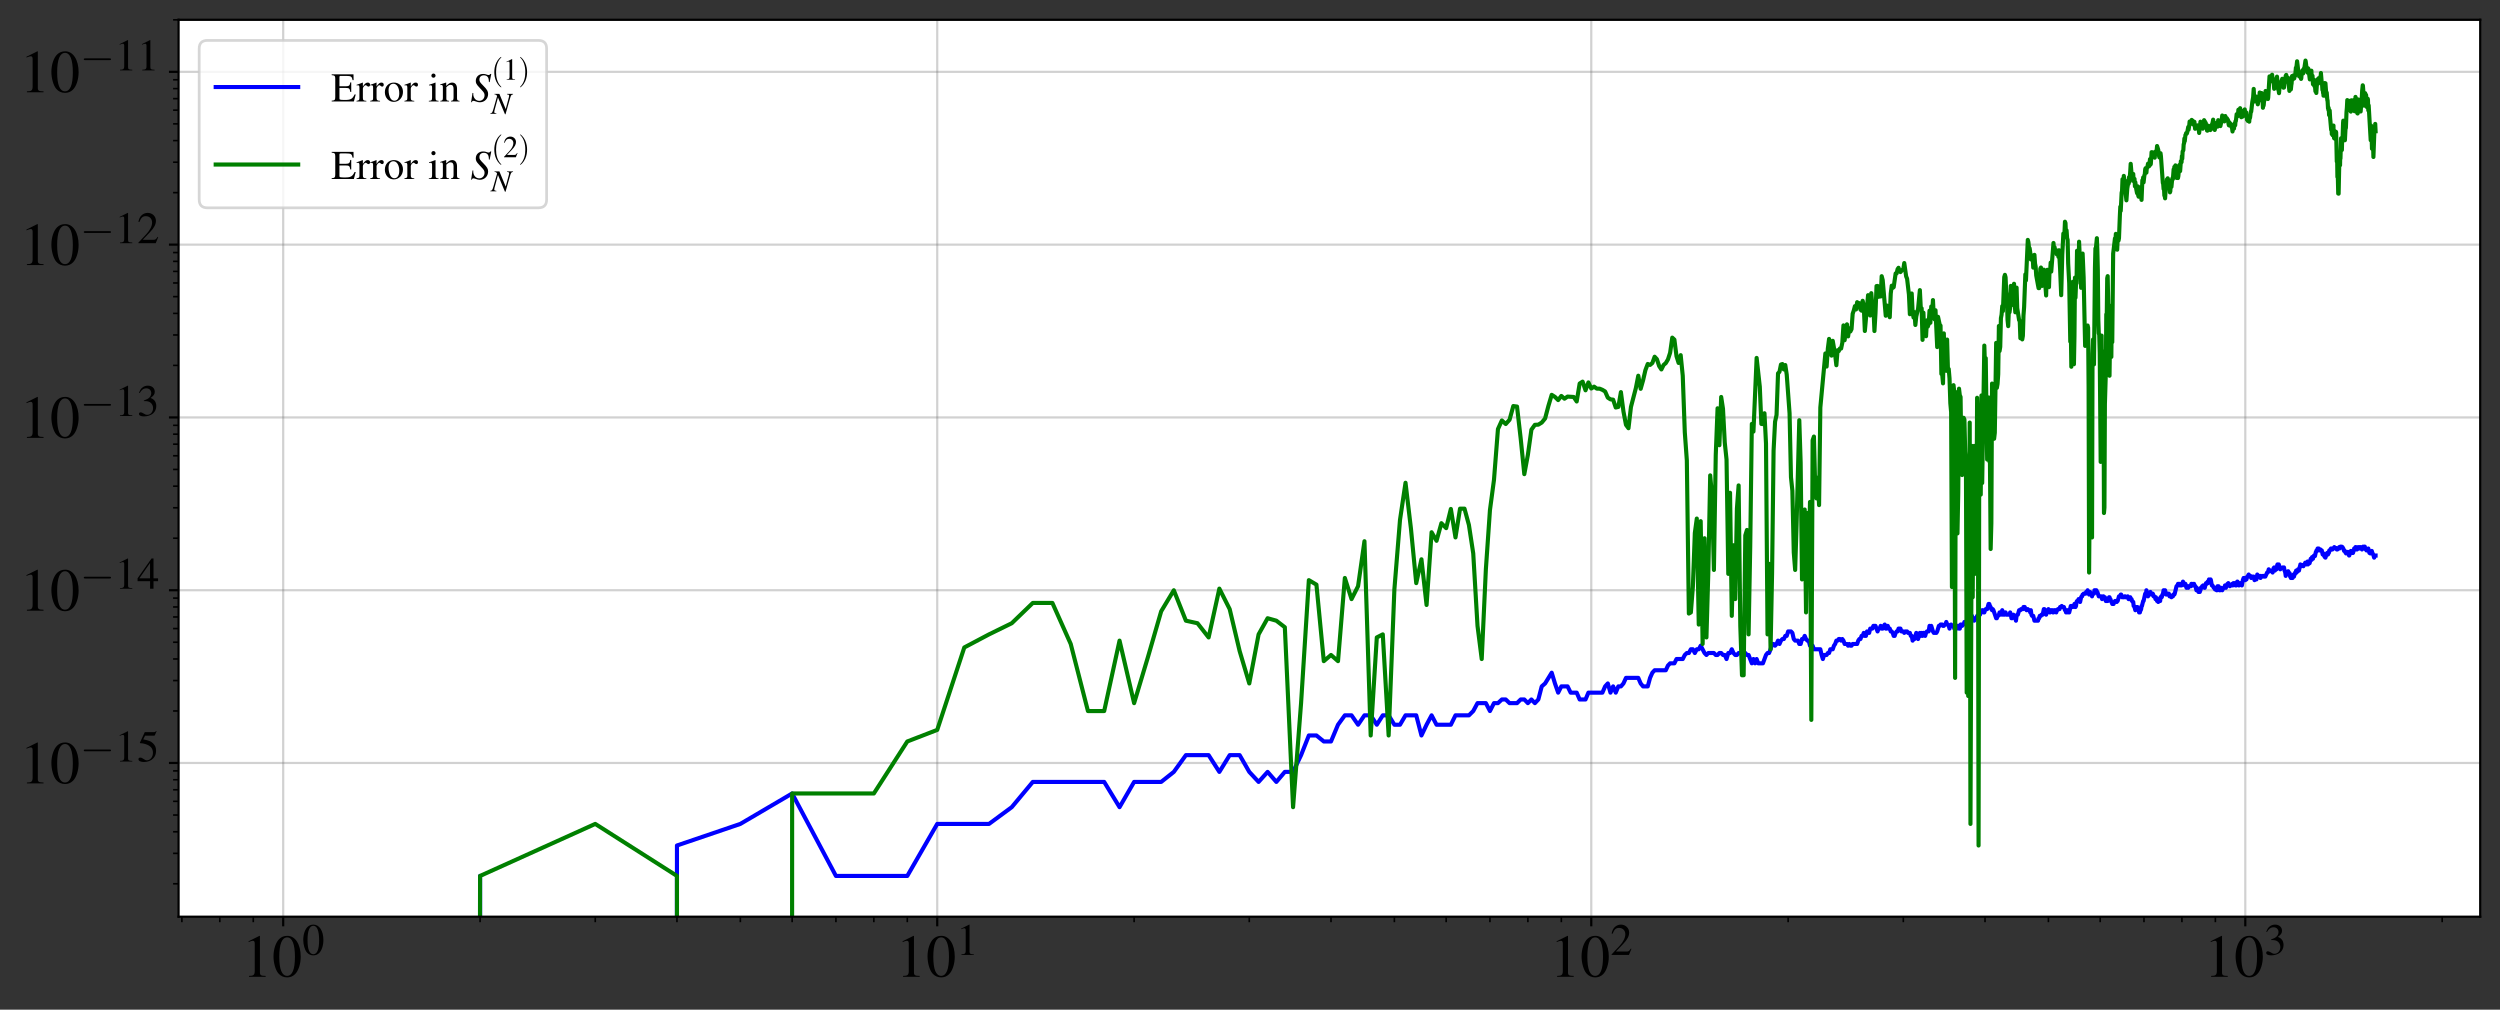 <?xml version="1.0" encoding="utf-8" standalone="no"?>
<!DOCTYPE svg PUBLIC "-//W3C//DTD SVG 1.1//EN"
  "http://www.w3.org/Graphics/SVG/1.1/DTD/svg11.dtd">
<!-- Created with matplotlib (https://matplotlib.org/) -->
<svg height="367.165pt" version="1.1" viewBox="0 0 909.139 367.165" width="909.139pt" xmlns="http://www.w3.org/2000/svg" xmlns:xlink="http://www.w3.org/1999/xlink">
 <rect x="0" y="0" width="909.139" height="367.165" fill="#333333" stroke="none"/>
 <defs>
  <style type="text/css">*{stroke-linecap:butt;stroke-linejoin:round;}</style>
 </defs>
 <g id="figure_1">
  <g id="patch_1">
   <path d="M 0 367.165 
L 909.139 367.165 
L 909.139 0 
L 0 0 
z
" style="fill:none;"/>
  </g>
  <g id="axes_1">
   <g id="patch_2">
    <path d="M 64.939 333.36 
L 901.939 333.36 
L 901.939 7.2 
L 64.939 7.2 
z
" style="fill:#ffffff;"/>
   </g>
   <g id="matplotlib.axis_1">
    <g id="xtick_1">
     <g id="line2d_1">
      <path clip-path="url(#pef6b276f22)" d="M 102.985 333.36 
L 102.985 7.2 
" style="fill:none;stroke:#666666;stroke-linecap:square;stroke-opacity:0.3;stroke-width:0.8;"/>
     </g>
     <g id="line2d_2">
      <defs>
       <path d="M 0 0 
L 0 3.5 
" id="mda1fedfbff" style="stroke:#000000;stroke-width:0.8;"/>
      </defs>
      <g>
       <use style="stroke:#000000;stroke-width:0.8;" x="102.985" xlink:href="#mda1fedfbff" y="333.36"/>
      </g>
     </g>
     <g id="text_1">
      <!-- $\mathdefault{10^{0}}$ -->
      <g transform="translate(87.971 355.22)scale(0.22 -0.22)">
       <defs>
        <path d="M 29.094 68 
L 11.094 59 
L 11.094 57.594 
C 12.297 58.094 13.406 58.484 13.797 58.688 
C 15.594 59.391 17.297 59.781 18.297 59.781 
C 20.406 59.781 21.297 58.297 21.297 55.078 
L 21.297 9.359 
C 21.297 6.031 20.5 3.719 18.906 2.797 
C 17.406 1.891 16 1.594 11.797 1.5 
L 11.797 0 
L 39.406 0 
L 39.406 1.5 
C 31.5 1.594 29.906 2.609 29.906 7.453 
L 29.906 67.797 
z
" id="Nimbus_Roman_No9_L_Regular-49"/>
        <path d="M 25.406 68 
C 19.906 68 15.703 66.297 12 62.797 
C 6.203 57.203 2.406 45.688 2.406 34 
C 2.406 23.094 5.703 11.391 10.406 5.797 
C 14.094 1.391 19.203 -1 25 -1 
C 30.094 -1 34.406 0.688 38 4.188 
C 43.797 9.688 47.594 21.297 47.594 33.391 
C 47.594 53.891 38.5 68 25.406 68 
z
M 25.094 65.391 
C 33.5 65.391 38 54.094 38 33.188 
C 38 12.297 33.594 1.594 25 1.594 
C 16.406 1.594 12 12.297 12 33.094 
C 12 54.297 16.5 65.391 25.094 65.391 
z
" id="Nimbus_Roman_No9_L_Regular-48"/>
       </defs>
       <use transform="scale(0.996)" xlink:href="#Nimbus_Roman_No9_L_Regular-49"/>
       <use transform="translate(49.813 0)scale(0.996)" xlink:href="#Nimbus_Roman_No9_L_Regular-48"/>
       <use transform="translate(99.626 36.163)scale(0.737)" xlink:href="#Nimbus_Roman_No9_L_Regular-48"/>
      </g>
     </g>
    </g>
    <g id="xtick_2">
     <g id="line2d_3">
      <path clip-path="url(#pef6b276f22)" d="M 340.828 333.36 
L 340.828 7.2 
" style="fill:none;stroke:#666666;stroke-linecap:square;stroke-opacity:0.3;stroke-width:0.8;"/>
     </g>
     <g id="line2d_4">
      <g>
       <use style="stroke:#000000;stroke-width:0.8;" x="340.828" xlink:href="#mda1fedfbff" y="333.36"/>
      </g>
     </g>
     <g id="text_2">
      <!-- $\mathdefault{10^{1}}$ -->
      <g transform="translate(325.814 355.22)scale(0.22 -0.22)">
       <use transform="scale(0.996)" xlink:href="#Nimbus_Roman_No9_L_Regular-49"/>
       <use transform="translate(49.813 0)scale(0.996)" xlink:href="#Nimbus_Roman_No9_L_Regular-48"/>
       <use transform="translate(99.626 36.163)scale(0.737)" xlink:href="#Nimbus_Roman_No9_L_Regular-49"/>
      </g>
     </g>
    </g>
    <g id="xtick_3">
     <g id="line2d_5">
      <path clip-path="url(#pef6b276f22)" d="M 578.671 333.36 
L 578.671 7.2 
" style="fill:none;stroke:#666666;stroke-linecap:square;stroke-opacity:0.3;stroke-width:0.8;"/>
     </g>
     <g id="line2d_6">
      <g>
       <use style="stroke:#000000;stroke-width:0.8;" x="578.671" xlink:href="#mda1fedfbff" y="333.36"/>
      </g>
     </g>
     <g id="text_3">
      <!-- $\mathdefault{10^{2}}$ -->
      <g transform="translate(563.657 355.22)scale(0.22 -0.22)">
       <defs>
        <path d="M 47.5 13.734 
L 46.203 14.25 
C 42.5 8.5 41.203 7.594 36.703 7.594 
L 12.797 7.594 
L 29.594 25.328 
C 38.5 34.703 42.406 42.359 42.406 50.219 
C 42.406 60.281 34.297 68 23.906 68 
C 18.406 68 13.203 65.797 9.5 61.797 
C 6.297 58.375 4.797 55.156 3.094 48 
L 5.203 47.484 
C 9.203 57.359 12.797 60.594 19.703 60.594 
C 28.094 60.594 33.797 54.844 33.797 46.391 
C 33.797 38.531 29.203 29.156 20.797 20.188 
L 3 1.188 
L 3 0 
L 42 0 
z
" id="Nimbus_Roman_No9_L_Regular-50"/>
       </defs>
       <use transform="scale(0.996)" xlink:href="#Nimbus_Roman_No9_L_Regular-49"/>
       <use transform="translate(49.813 0)scale(0.996)" xlink:href="#Nimbus_Roman_No9_L_Regular-48"/>
       <use transform="translate(99.626 36.163)scale(0.737)" xlink:href="#Nimbus_Roman_No9_L_Regular-50"/>
      </g>
     </g>
    </g>
    <g id="xtick_4">
     <g id="line2d_7">
      <path clip-path="url(#pef6b276f22)" d="M 816.514 333.36 
L 816.514 7.2 
" style="fill:none;stroke:#666666;stroke-linecap:square;stroke-opacity:0.3;stroke-width:0.8;"/>
     </g>
     <g id="line2d_8">
      <g>
       <use style="stroke:#000000;stroke-width:0.8;" x="816.514" xlink:href="#mda1fedfbff" y="333.36"/>
      </g>
     </g>
     <g id="text_4">
      <!-- $\mathdefault{10^{3}}$ -->
      <g transform="translate(801.5 355.22)scale(0.22 -0.22)">
       <defs>
        <path d="M 15.297 33.391 
C 21.203 33.391 23.5 33.188 25.906 32.297 
C 32.094 30.094 36 24.391 36 17.5 
C 36 9.094 30.297 2.594 22.906 2.594 
C 20.203 2.594 18.203 3.297 14.5 5.688 
C 11.5 7.5 9.797 8.188 8.094 8.188 
C 5.797 8.188 4.297 6.797 4.297 4.688 
C 4.297 1.188 8.594 -1 15.594 -1 
C 23.297 -1 31.203 1.594 35.906 5.688 
C 40.594 9.797 43.203 15.594 43.203 22.297 
C 43.203 27.391 41.594 32.094 38.703 35.188 
C 36.703 37.391 34.797 38.594 30.406 40.5 
C 37.297 45.188 39.797 48.891 39.797 54.297 
C 39.797 62.391 33.406 68 24.203 68 
C 19.203 68 14.797 66.297 11.203 63.094 
C 8.203 60.391 6.703 57.797 4.5 51.797 
L 6 51.391 
C 10.094 58.703 14.594 61.984 20.906 61.984 
C 27.406 61.984 31.906 57.594 31.906 51.297 
C 31.906 47.688 30.406 44.094 27.906 41.594 
C 24.906 38.594 22.094 37.094 15.297 34.688 
z
" id="Nimbus_Roman_No9_L_Regular-51"/>
       </defs>
       <use transform="scale(0.996)" xlink:href="#Nimbus_Roman_No9_L_Regular-49"/>
       <use transform="translate(49.813 0)scale(0.996)" xlink:href="#Nimbus_Roman_No9_L_Regular-48"/>
       <use transform="translate(99.626 36.163)scale(0.737)" xlink:href="#Nimbus_Roman_No9_L_Regular-51"/>
      </g>
     </g>
    </g>
    <g id="xtick_5">
     <g id="line2d_9">
      <defs>
       <path d="M 0 0 
L 0 2 
" id="m2b92ae9e4f" style="stroke:#000000;stroke-width:0.6;"/>
      </defs>
      <g>
       <use style="stroke:#000000;stroke-width:0.6;" x="66.142" xlink:href="#m2b92ae9e4f" y="333.36"/>
      </g>
     </g>
    </g>
    <g id="xtick_6">
     <g id="line2d_10">
      <g>
       <use style="stroke:#000000;stroke-width:0.6;" x="79.935" xlink:href="#m2b92ae9e4f" y="333.36"/>
      </g>
     </g>
    </g>
    <g id="xtick_7">
     <g id="line2d_11">
      <g>
       <use style="stroke:#000000;stroke-width:0.6;" x="92.102" xlink:href="#m2b92ae9e4f" y="333.36"/>
      </g>
     </g>
    </g>
    <g id="xtick_8">
     <g id="line2d_12">
      <g>
       <use style="stroke:#000000;stroke-width:0.6;" x="174.583" xlink:href="#m2b92ae9e4f" y="333.36"/>
      </g>
     </g>
    </g>
    <g id="xtick_9">
     <g id="line2d_13">
      <g>
       <use style="stroke:#000000;stroke-width:0.6;" x="216.465" xlink:href="#m2b92ae9e4f" y="333.36"/>
      </g>
     </g>
    </g>
    <g id="xtick_10">
     <g id="line2d_14">
      <g>
       <use style="stroke:#000000;stroke-width:0.6;" x="246.181" xlink:href="#m2b92ae9e4f" y="333.36"/>
      </g>
     </g>
    </g>
    <g id="xtick_11">
     <g id="line2d_15">
      <g>
       <use style="stroke:#000000;stroke-width:0.6;" x="269.23" xlink:href="#m2b92ae9e4f" y="333.36"/>
      </g>
     </g>
    </g>
    <g id="xtick_12">
     <g id="line2d_16">
      <g>
       <use style="stroke:#000000;stroke-width:0.6;" x="288.063" xlink:href="#m2b92ae9e4f" y="333.36"/>
      </g>
     </g>
    </g>
    <g id="xtick_13">
     <g id="line2d_17">
      <g>
       <use style="stroke:#000000;stroke-width:0.6;" x="303.985" xlink:href="#m2b92ae9e4f" y="333.36"/>
      </g>
     </g>
    </g>
    <g id="xtick_14">
     <g id="line2d_18">
      <g>
       <use style="stroke:#000000;stroke-width:0.6;" x="317.778" xlink:href="#m2b92ae9e4f" y="333.36"/>
      </g>
     </g>
    </g>
    <g id="xtick_15">
     <g id="line2d_19">
      <g>
       <use style="stroke:#000000;stroke-width:0.6;" x="329.945" xlink:href="#m2b92ae9e4f" y="333.36"/>
      </g>
     </g>
    </g>
    <g id="xtick_16">
     <g id="line2d_20">
      <g>
       <use style="stroke:#000000;stroke-width:0.6;" x="412.426" xlink:href="#m2b92ae9e4f" y="333.36"/>
      </g>
     </g>
    </g>
    <g id="xtick_17">
     <g id="line2d_21">
      <g>
       <use style="stroke:#000000;stroke-width:0.6;" x="454.308" xlink:href="#m2b92ae9e4f" y="333.36"/>
      </g>
     </g>
    </g>
    <g id="xtick_18">
     <g id="line2d_22">
      <g>
       <use style="stroke:#000000;stroke-width:0.6;" x="484.024" xlink:href="#m2b92ae9e4f" y="333.36"/>
      </g>
     </g>
    </g>
    <g id="xtick_19">
     <g id="line2d_23">
      <g>
       <use style="stroke:#000000;stroke-width:0.6;" x="507.073" xlink:href="#m2b92ae9e4f" y="333.36"/>
      </g>
     </g>
    </g>
    <g id="xtick_20">
     <g id="line2d_24">
      <g>
       <use style="stroke:#000000;stroke-width:0.6;" x="525.906" xlink:href="#m2b92ae9e4f" y="333.36"/>
      </g>
     </g>
    </g>
    <g id="xtick_21">
     <g id="line2d_25">
      <g>
       <use style="stroke:#000000;stroke-width:0.6;" x="541.829" xlink:href="#m2b92ae9e4f" y="333.36"/>
      </g>
     </g>
    </g>
    <g id="xtick_22">
     <g id="line2d_26">
      <g>
       <use style="stroke:#000000;stroke-width:0.6;" x="555.622" xlink:href="#m2b92ae9e4f" y="333.36"/>
      </g>
     </g>
    </g>
    <g id="xtick_23">
     <g id="line2d_27">
      <g>
       <use style="stroke:#000000;stroke-width:0.6;" x="567.788" xlink:href="#m2b92ae9e4f" y="333.36"/>
      </g>
     </g>
    </g>
    <g id="xtick_24">
     <g id="line2d_28">
      <g>
       <use style="stroke:#000000;stroke-width:0.6;" x="650.269" xlink:href="#m2b92ae9e4f" y="333.36"/>
      </g>
     </g>
    </g>
    <g id="xtick_25">
     <g id="line2d_29">
      <g>
       <use style="stroke:#000000;stroke-width:0.6;" x="692.151" xlink:href="#m2b92ae9e4f" y="333.36"/>
      </g>
     </g>
    </g>
    <g id="xtick_26">
     <g id="line2d_30">
      <g>
       <use style="stroke:#000000;stroke-width:0.6;" x="721.867" xlink:href="#m2b92ae9e4f" y="333.36"/>
      </g>
     </g>
    </g>
    <g id="xtick_27">
     <g id="line2d_31">
      <g>
       <use style="stroke:#000000;stroke-width:0.6;" x="744.916" xlink:href="#m2b92ae9e4f" y="333.36"/>
      </g>
     </g>
    </g>
    <g id="xtick_28">
     <g id="line2d_32">
      <g>
       <use style="stroke:#000000;stroke-width:0.6;" x="763.749" xlink:href="#m2b92ae9e4f" y="333.36"/>
      </g>
     </g>
    </g>
    <g id="xtick_29">
     <g id="line2d_33">
      <g>
       <use style="stroke:#000000;stroke-width:0.6;" x="779.672" xlink:href="#m2b92ae9e4f" y="333.36"/>
      </g>
     </g>
    </g>
    <g id="xtick_30">
     <g id="line2d_34">
      <g>
       <use style="stroke:#000000;stroke-width:0.6;" x="793.465" xlink:href="#m2b92ae9e4f" y="333.36"/>
      </g>
     </g>
    </g>
    <g id="xtick_31">
     <g id="line2d_35">
      <g>
       <use style="stroke:#000000;stroke-width:0.6;" x="805.631" xlink:href="#m2b92ae9e4f" y="333.36"/>
      </g>
     </g>
    </g>
    <g id="xtick_32">
     <g id="line2d_36">
      <g>
       <use style="stroke:#000000;stroke-width:0.6;" x="888.112" xlink:href="#m2b92ae9e4f" y="333.36"/>
      </g>
     </g>
    </g>
   </g>
   <g id="matplotlib.axis_2">
    <g id="ytick_1">
     <g id="line2d_37">
      <path clip-path="url(#pef6b276f22)" d="M 64.939 277.468 
L 901.939 277.468 
" style="fill:none;stroke:#666666;stroke-linecap:square;stroke-opacity:0.3;stroke-width:0.8;"/>
     </g>
     <g id="line2d_38">
      <defs>
       <path d="M 0 0 
L -3.5 0 
" id="m3529b70892" style="stroke:#000000;stroke-width:0.8;"/>
      </defs>
      <g>
       <use style="stroke:#000000;stroke-width:0.8;" x="64.939" xlink:href="#m3529b70892" y="277.468"/>
      </g>
     </g>
     <g id="text_5">
      <!-- $\mathdefault{10^{-15}}$ -->
      <g transform="translate(7.2 284.898)scale(0.22 -0.22)">
       <defs>
        <path d="M 65.906 23 
C 67.594 23 69.406 23 69.406 25 
C 69.406 27 67.594 27 65.906 27 
L 11.797 27 
C 10.094 27 8.297 27 8.297 25 
C 8.297 23 10.094 23 11.797 23 
z
" id="CMSY10-0"/>
        <path d="M 18.094 58.094 
L 37.703 58.094 
C 39.297 58.094 39.703 58.297 40 58.984 
L 43.797 67.891 
L 42.906 68.594 
C 41.406 66.5 40.406 66 38.297 66 
L 17.406 66 
L 6.5 42.453 
C 6.406 42.266 6.406 42.156 6.406 41.969 
C 6.406 41.469 6.797 41.172 7.594 41.172 
C 10.797 41.172 14.797 40.484 18.906 39.188 
C 30.406 35.531 35.703 29.406 35.703 19.609 
C 35.703 10.109 29.594 2.688 21.797 2.688 
C 19.797 2.688 18.094 3.391 15.094 5.562 
C 11.906 7.844 9.594 8.828 7.5 8.828 
C 4.594 8.828 3.203 7.641 3.203 5.172 
C 3.203 1.391 7.906 -1 15.406 -1 
C 23.797 -1 31 1.688 36 6.75 
C 40.594 11.203 42.703 16.844 42.703 24.359 
C 42.703 31.484 40.797 36.031 35.797 40.969 
C 31.406 45.328 25.703 47.609 13.906 49.688 
z
" id="Nimbus_Roman_No9_L_Regular-53"/>
       </defs>
       <use transform="scale(0.996)" xlink:href="#Nimbus_Roman_No9_L_Regular-49"/>
       <use transform="translate(49.813 0)scale(0.996)" xlink:href="#Nimbus_Roman_No9_L_Regular-48"/>
       <use transform="translate(99.626 36.163)scale(0.737)" xlink:href="#CMSY10-0"/>
       <use transform="translate(156.909 36.163)scale(0.737)" xlink:href="#Nimbus_Roman_No9_L_Regular-49"/>
       <use transform="translate(193.771 36.163)scale(0.737)" xlink:href="#Nimbus_Roman_No9_L_Regular-53"/>
      </g>
     </g>
    </g>
    <g id="ytick_2">
     <g id="line2d_39">
      <path clip-path="url(#pef6b276f22)" d="M 64.939 214.633 
L 901.939 214.633 
" style="fill:none;stroke:#666666;stroke-linecap:square;stroke-opacity:0.3;stroke-width:0.8;"/>
     </g>
     <g id="line2d_40">
      <g>
       <use style="stroke:#000000;stroke-width:0.8;" x="64.939" xlink:href="#m3529b70892" y="214.633"/>
      </g>
     </g>
     <g id="text_6">
      <!-- $\mathdefault{10^{-14}}$ -->
      <g transform="translate(7.2 222.063)scale(0.22 -0.22)">
       <defs>
        <path d="M 47.203 23.391 
L 37 23.391 
L 37 68 
L 32.594 68 
L 1.203 23.391 
L 1.203 17 
L 29.297 17 
L 29.297 0 
L 37 0 
L 37 17 
L 47.203 17 
z
M 29.203 23.391 
L 5.203 23.391 
L 29.203 57.766 
z
" id="Nimbus_Roman_No9_L_Regular-52"/>
       </defs>
       <use transform="scale(0.996)" xlink:href="#Nimbus_Roman_No9_L_Regular-49"/>
       <use transform="translate(49.813 0)scale(0.996)" xlink:href="#Nimbus_Roman_No9_L_Regular-48"/>
       <use transform="translate(99.626 36.163)scale(0.737)" xlink:href="#CMSY10-0"/>
       <use transform="translate(156.909 36.163)scale(0.737)" xlink:href="#Nimbus_Roman_No9_L_Regular-49"/>
       <use transform="translate(193.771 36.163)scale(0.737)" xlink:href="#Nimbus_Roman_No9_L_Regular-52"/>
      </g>
     </g>
    </g>
    <g id="ytick_3">
     <g id="line2d_41">
      <path clip-path="url(#pef6b276f22)" d="M 64.939 151.798 
L 901.939 151.798 
" style="fill:none;stroke:#666666;stroke-linecap:square;stroke-opacity:0.3;stroke-width:0.8;"/>
     </g>
     <g id="line2d_42">
      <g>
       <use style="stroke:#000000;stroke-width:0.8;" x="64.939" xlink:href="#m3529b70892" y="151.798"/>
      </g>
     </g>
     <g id="text_7">
      <!-- $\mathdefault{10^{-13}}$ -->
      <g transform="translate(7.2 159.228)scale(0.22 -0.22)">
       <use transform="scale(0.996)" xlink:href="#Nimbus_Roman_No9_L_Regular-49"/>
       <use transform="translate(49.813 0)scale(0.996)" xlink:href="#Nimbus_Roman_No9_L_Regular-48"/>
       <use transform="translate(99.626 36.163)scale(0.737)" xlink:href="#CMSY10-0"/>
       <use transform="translate(156.909 36.163)scale(0.737)" xlink:href="#Nimbus_Roman_No9_L_Regular-49"/>
       <use transform="translate(193.771 36.163)scale(0.737)" xlink:href="#Nimbus_Roman_No9_L_Regular-51"/>
      </g>
     </g>
    </g>
    <g id="ytick_4">
     <g id="line2d_43">
      <path clip-path="url(#pef6b276f22)" d="M 64.939 88.962 
L 901.939 88.962 
" style="fill:none;stroke:#666666;stroke-linecap:square;stroke-opacity:0.3;stroke-width:0.8;"/>
     </g>
     <g id="line2d_44">
      <g>
       <use style="stroke:#000000;stroke-width:0.8;" x="64.939" xlink:href="#m3529b70892" y="88.962"/>
      </g>
     </g>
     <g id="text_8">
      <!-- $\mathdefault{10^{-12}}$ -->
      <g transform="translate(7.2 96.392)scale(0.22 -0.22)">
       <use transform="scale(0.996)" xlink:href="#Nimbus_Roman_No9_L_Regular-49"/>
       <use transform="translate(49.813 0)scale(0.996)" xlink:href="#Nimbus_Roman_No9_L_Regular-48"/>
       <use transform="translate(99.626 36.163)scale(0.737)" xlink:href="#CMSY10-0"/>
       <use transform="translate(156.909 36.163)scale(0.737)" xlink:href="#Nimbus_Roman_No9_L_Regular-49"/>
       <use transform="translate(193.771 36.163)scale(0.737)" xlink:href="#Nimbus_Roman_No9_L_Regular-50"/>
      </g>
     </g>
    </g>
    <g id="ytick_5">
     <g id="line2d_45">
      <path clip-path="url(#pef6b276f22)" d="M 64.939 26.127 
L 901.939 26.127 
" style="fill:none;stroke:#666666;stroke-linecap:square;stroke-opacity:0.3;stroke-width:0.8;"/>
     </g>
     <g id="line2d_46">
      <g>
       <use style="stroke:#000000;stroke-width:0.8;" x="64.939" xlink:href="#m3529b70892" y="26.127"/>
      </g>
     </g>
     <g id="text_9">
      <!-- $\mathdefault{10^{-11}}$ -->
      <g transform="translate(7.2 33.557)scale(0.22 -0.22)">
       <use transform="scale(0.996)" xlink:href="#Nimbus_Roman_No9_L_Regular-49"/>
       <use transform="translate(49.813 0)scale(0.996)" xlink:href="#Nimbus_Roman_No9_L_Regular-48"/>
       <use transform="translate(99.626 36.163)scale(0.737)" xlink:href="#CMSY10-0"/>
       <use transform="translate(156.909 36.163)scale(0.737)" xlink:href="#Nimbus_Roman_No9_L_Regular-49"/>
       <use transform="translate(193.771 36.163)scale(0.737)" xlink:href="#Nimbus_Roman_No9_L_Regular-49"/>
      </g>
     </g>
    </g>
    <g id="ytick_6">
     <g id="line2d_47">
      <defs>
       <path d="M 0 0 
L -2 0 
" id="m2c21b48a03" style="stroke:#000000;stroke-width:0.6;"/>
      </defs>
      <g>
       <use style="stroke:#000000;stroke-width:0.6;" x="64.939" xlink:href="#m2c21b48a03" y="321.388"/>
      </g>
     </g>
    </g>
    <g id="ytick_7">
     <g id="line2d_48">
      <g>
       <use style="stroke:#000000;stroke-width:0.6;" x="64.939" xlink:href="#m2c21b48a03" y="310.323"/>
      </g>
     </g>
    </g>
    <g id="ytick_8">
     <g id="line2d_49">
      <g>
       <use style="stroke:#000000;stroke-width:0.6;" x="64.939" xlink:href="#m2c21b48a03" y="302.473"/>
      </g>
     </g>
    </g>
    <g id="ytick_9">
     <g id="line2d_50">
      <g>
       <use style="stroke:#000000;stroke-width:0.6;" x="64.939" xlink:href="#m2c21b48a03" y="296.383"/>
      </g>
     </g>
    </g>
    <g id="ytick_10">
     <g id="line2d_51">
      <g>
       <use style="stroke:#000000;stroke-width:0.6;" x="64.939" xlink:href="#m2c21b48a03" y="291.408"/>
      </g>
     </g>
    </g>
    <g id="ytick_11">
     <g id="line2d_52">
      <g>
       <use style="stroke:#000000;stroke-width:0.6;" x="64.939" xlink:href="#m2c21b48a03" y="287.201"/>
      </g>
     </g>
    </g>
    <g id="ytick_12">
     <g id="line2d_53">
      <g>
       <use style="stroke:#000000;stroke-width:0.6;" x="64.939" xlink:href="#m2c21b48a03" y="283.557"/>
      </g>
     </g>
    </g>
    <g id="ytick_13">
     <g id="line2d_54">
      <g>
       <use style="stroke:#000000;stroke-width:0.6;" x="64.939" xlink:href="#m2c21b48a03" y="280.343"/>
      </g>
     </g>
    </g>
    <g id="ytick_14">
     <g id="line2d_55">
      <g>
       <use style="stroke:#000000;stroke-width:0.6;" x="64.939" xlink:href="#m2c21b48a03" y="258.553"/>
      </g>
     </g>
    </g>
    <g id="ytick_15">
     <g id="line2d_56">
      <g>
       <use style="stroke:#000000;stroke-width:0.6;" x="64.939" xlink:href="#m2c21b48a03" y="247.488"/>
      </g>
     </g>
    </g>
    <g id="ytick_16">
     <g id="line2d_57">
      <g>
       <use style="stroke:#000000;stroke-width:0.6;" x="64.939" xlink:href="#m2c21b48a03" y="239.637"/>
      </g>
     </g>
    </g>
    <g id="ytick_17">
     <g id="line2d_58">
      <g>
       <use style="stroke:#000000;stroke-width:0.6;" x="64.939" xlink:href="#m2c21b48a03" y="233.548"/>
      </g>
     </g>
    </g>
    <g id="ytick_18">
     <g id="line2d_59">
      <g>
       <use style="stroke:#000000;stroke-width:0.6;" x="64.939" xlink:href="#m2c21b48a03" y="228.573"/>
      </g>
     </g>
    </g>
    <g id="ytick_19">
     <g id="line2d_60">
      <g>
       <use style="stroke:#000000;stroke-width:0.6;" x="64.939" xlink:href="#m2c21b48a03" y="224.366"/>
      </g>
     </g>
    </g>
    <g id="ytick_20">
     <g id="line2d_61">
      <g>
       <use style="stroke:#000000;stroke-width:0.6;" x="64.939" xlink:href="#m2c21b48a03" y="220.722"/>
      </g>
     </g>
    </g>
    <g id="ytick_21">
     <g id="line2d_62">
      <g>
       <use style="stroke:#000000;stroke-width:0.6;" x="64.939" xlink:href="#m2c21b48a03" y="217.508"/>
      </g>
     </g>
    </g>
    <g id="ytick_22">
     <g id="line2d_63">
      <g>
       <use style="stroke:#000000;stroke-width:0.6;" x="64.939" xlink:href="#m2c21b48a03" y="195.718"/>
      </g>
     </g>
    </g>
    <g id="ytick_23">
     <g id="line2d_64">
      <g>
       <use style="stroke:#000000;stroke-width:0.6;" x="64.939" xlink:href="#m2c21b48a03" y="184.653"/>
      </g>
     </g>
    </g>
    <g id="ytick_24">
     <g id="line2d_65">
      <g>
       <use style="stroke:#000000;stroke-width:0.6;" x="64.939" xlink:href="#m2c21b48a03" y="176.802"/>
      </g>
     </g>
    </g>
    <g id="ytick_25">
     <g id="line2d_66">
      <g>
       <use style="stroke:#000000;stroke-width:0.6;" x="64.939" xlink:href="#m2c21b48a03" y="170.713"/>
      </g>
     </g>
    </g>
    <g id="ytick_26">
     <g id="line2d_67">
      <g>
       <use style="stroke:#000000;stroke-width:0.6;" x="64.939" xlink:href="#m2c21b48a03" y="165.738"/>
      </g>
     </g>
    </g>
    <g id="ytick_27">
     <g id="line2d_68">
      <g>
       <use style="stroke:#000000;stroke-width:0.6;" x="64.939" xlink:href="#m2c21b48a03" y="161.531"/>
      </g>
     </g>
    </g>
    <g id="ytick_28">
     <g id="line2d_69">
      <g>
       <use style="stroke:#000000;stroke-width:0.6;" x="64.939" xlink:href="#m2c21b48a03" y="157.887"/>
      </g>
     </g>
    </g>
    <g id="ytick_29">
     <g id="line2d_70">
      <g>
       <use style="stroke:#000000;stroke-width:0.6;" x="64.939" xlink:href="#m2c21b48a03" y="154.673"/>
      </g>
     </g>
    </g>
    <g id="ytick_30">
     <g id="line2d_71">
      <g>
       <use style="stroke:#000000;stroke-width:0.6;" x="64.939" xlink:href="#m2c21b48a03" y="132.882"/>
      </g>
     </g>
    </g>
    <g id="ytick_31">
     <g id="line2d_72">
      <g>
       <use style="stroke:#000000;stroke-width:0.6;" x="64.939" xlink:href="#m2c21b48a03" y="121.818"/>
      </g>
     </g>
    </g>
    <g id="ytick_32">
     <g id="line2d_73">
      <g>
       <use style="stroke:#000000;stroke-width:0.6;" x="64.939" xlink:href="#m2c21b48a03" y="113.967"/>
      </g>
     </g>
    </g>
    <g id="ytick_33">
     <g id="line2d_74">
      <g>
       <use style="stroke:#000000;stroke-width:0.6;" x="64.939" xlink:href="#m2c21b48a03" y="107.878"/>
      </g>
     </g>
    </g>
    <g id="ytick_34">
     <g id="line2d_75">
      <g>
       <use style="stroke:#000000;stroke-width:0.6;" x="64.939" xlink:href="#m2c21b48a03" y="102.902"/>
      </g>
     </g>
    </g>
    <g id="ytick_35">
     <g id="line2d_76">
      <g>
       <use style="stroke:#000000;stroke-width:0.6;" x="64.939" xlink:href="#m2c21b48a03" y="98.696"/>
      </g>
     </g>
    </g>
    <g id="ytick_36">
     <g id="line2d_77">
      <g>
       <use style="stroke:#000000;stroke-width:0.6;" x="64.939" xlink:href="#m2c21b48a03" y="95.052"/>
      </g>
     </g>
    </g>
    <g id="ytick_37">
     <g id="line2d_78">
      <g>
       <use style="stroke:#000000;stroke-width:0.6;" x="64.939" xlink:href="#m2c21b48a03" y="91.838"/>
      </g>
     </g>
    </g>
    <g id="ytick_38">
     <g id="line2d_79">
      <g>
       <use style="stroke:#000000;stroke-width:0.6;" x="64.939" xlink:href="#m2c21b48a03" y="70.047"/>
      </g>
     </g>
    </g>
    <g id="ytick_39">
     <g id="line2d_80">
      <g>
       <use style="stroke:#000000;stroke-width:0.6;" x="64.939" xlink:href="#m2c21b48a03" y="58.982"/>
      </g>
     </g>
    </g>
    <g id="ytick_40">
     <g id="line2d_81">
      <g>
       <use style="stroke:#000000;stroke-width:0.6;" x="64.939" xlink:href="#m2c21b48a03" y="51.132"/>
      </g>
     </g>
    </g>
    <g id="ytick_41">
     <g id="line2d_82">
      <g>
       <use style="stroke:#000000;stroke-width:0.6;" x="64.939" xlink:href="#m2c21b48a03" y="45.042"/>
      </g>
     </g>
    </g>
    <g id="ytick_42">
     <g id="line2d_83">
      <g>
       <use style="stroke:#000000;stroke-width:0.6;" x="64.939" xlink:href="#m2c21b48a03" y="40.067"/>
      </g>
     </g>
    </g>
    <g id="ytick_43">
     <g id="line2d_84">
      <g>
       <use style="stroke:#000000;stroke-width:0.6;" x="64.939" xlink:href="#m2c21b48a03" y="35.861"/>
      </g>
     </g>
    </g>
    <g id="ytick_44">
     <g id="line2d_85">
      <g>
       <use style="stroke:#000000;stroke-width:0.6;" x="64.939" xlink:href="#m2c21b48a03" y="32.217"/>
      </g>
     </g>
    </g>
    <g id="ytick_45">
     <g id="line2d_86">
      <g>
       <use style="stroke:#000000;stroke-width:0.6;" x="64.939" xlink:href="#m2c21b48a03" y="29.002"/>
      </g>
     </g>
    </g>
    <g id="ytick_46">
     <g id="line2d_87">
      <g>
       <use style="stroke:#000000;stroke-width:0.6;" x="64.939" xlink:href="#m2c21b48a03" y="7.212"/>
      </g>
     </g>
    </g>
   </g>
   <g id="line2d_88">
    <path clip-path="url(#pef6b276f22)" d="M 174.525 368.165 
L 174.583 318.535 
L 174.616 368.165 
M 246.151 368.165 
L 246.181 307.47 
L 269.23 299.619 
L 288.063 288.555 
L 303.985 318.535 
L 329.945 318.535 
L 340.828 299.619 
L 359.661 299.619 
L 367.928 293.53 
L 375.583 284.348 
L 401.543 284.348 
L 407.127 293.53 
L 412.426 284.348 
L 422.271 284.348 
L 426.862 280.704 
L 431.258 274.615 
L 439.526 274.615 
L 443.425 280.704 
L 447.181 274.615 
L 450.806 274.615 
L 454.308 280.704 
L 457.695 284.348 
L 460.974 280.704 
L 464.153 284.348 
L 467.236 280.704 
L 470.231 280.704 
L 473.141 274.615 
L 475.971 267.455 
L 478.725 267.455 
L 481.408 269.639 
L 484.024 269.639 
L 486.574 263.55 
L 489.063 260.134 
L 491.494 260.134 
L 493.869 263.55 
L 496.19 260.134 
L 498.46 260.134 
L 500.682 263.55 
L 502.856 260.134 
L 504.986 260.134 
L 507.073 263.55 
L 509.119 263.55 
L 511.124 260.134 
L 515.023 260.134 
L 516.918 267.455 
L 518.779 263.55 
L 520.607 260.134 
L 522.404 263.55 
L 527.613 263.55 
L 529.293 260.134 
L 534.174 260.134 
L 535.751 258.575 
L 537.304 255.699 
L 540.342 255.699 
L 541.829 258.575 
L 543.294 255.699 
L 544.738 255.699 
L 546.163 254.368 
L 547.569 254.368 
L 548.955 255.699 
L 551.674 255.699 
L 553.006 254.368 
L 554.322 254.368 
L 555.622 255.699 
L 556.905 254.368 
L 558.172 255.699 
L 559.424 254.368 
L 560.661 249.61 
L 561.884 248.54 
L 564.286 244.635 
L 565.467 248.54 
L 566.634 251.885 
L 567.788 249.61 
L 570.058 249.61 
L 571.175 251.885 
L 573.373 251.885 
L 574.454 254.368 
L 576.584 254.368 
L 577.633 251.885 
L 582.722 251.885 
L 583.711 249.61 
L 584.69 248.54 
L 585.66 251.885 
L 586.621 249.61 
L 587.573 251.885 
L 588.516 249.61 
L 589.451 249.61 
L 590.377 248.54 
L 591.295 246.517 
L 595.768 246.517 
L 596.639 248.54 
L 597.504 249.61 
L 599.211 249.61 
L 600.054 246.517 
L 600.891 244.635 
L 601.72 243.74 
L 605.772 243.74 
L 606.563 242.034 
L 607.349 241.219 
L 608.902 241.219 
L 609.67 239.659 
L 611.94 239.659 
L 612.686 238.184 
L 613.426 237.475 
L 614.162 237.475 
L 614.892 236.11 
L 615.617 236.11 
L 616.336 237.475 
L 617.051 236.11 
L 617.761 236.11 
L 618.466 234.811 
L 619.862 237.475 
L 620.553 238.184 
L 621.239 237.475 
L 623.271 237.475 
L 623.94 238.184 
L 624.604 238.184 
L 625.264 237.475 
L 625.92 237.475 
L 626.572 238.184 
L 627.219 238.184 
L 627.863 239.659 
L 628.503 237.475 
L 629.138 237.475 
L 629.77 236.11 
L 630.398 237.475 
L 631.022 238.184 
L 631.642 238.184 
L 632.259 237.475 
L 634.69 237.475 
L 635.289 238.184 
L 635.884 238.184 
L 637.064 241.219 
L 637.65 239.659 
L 638.232 241.219 
L 638.81 239.659 
L 639.386 241.219 
L 641.093 241.219 
L 642.216 238.184 
L 642.773 237.475 
L 643.327 237.475 
L 643.877 236.11 
L 644.425 234.183 
L 644.971 234.183 
L 645.513 234.811 
L 646.052 234.183 
L 646.589 232.97 
L 647.123 234.183 
L 647.654 232.97 
L 648.182 232.383 
L 648.708 232.383 
L 649.231 231.246 
L 649.751 231.246 
L 650.269 229.624 
L 651.297 229.624 
L 651.807 230.154 
L 652.314 232.383 
L 652.819 232.97 
L 653.822 232.97 
L 654.32 234.183 
L 654.815 234.183 
L 655.309 232.383 
L 655.799 232.383 
L 656.288 231.246 
L 656.774 232.383 
L 657.258 232.97 
L 657.739 232.97 
L 658.218 234.811 
L 659.17 234.811 
L 659.643 236.11 
L 661.975 236.11 
L 662.435 238.184 
L 662.893 239.659 
L 663.349 238.184 
L 664.255 238.184 
L 664.705 237.475 
L 665.154 237.475 
L 665.6 236.11 
L 666.486 236.11 
L 666.927 234.811 
L 667.365 234.183 
L 667.802 232.97 
L 668.237 232.97 
L 668.67 232.383 
L 669.102 232.383 
L 669.531 232.97 
L 669.959 232.383 
L 670.385 232.97 
L 670.809 234.183 
L 671.652 234.183 
L 672.071 234.811 
L 672.489 234.183 
L 672.904 234.811 
L 673.318 234.811 
L 673.731 234.183 
L 675.364 234.183 
L 675.768 232.97 
L 676.171 232.383 
L 676.572 232.383 
L 676.971 231.246 
L 677.369 231.246 
L 677.766 230.154 
L 678.161 231.246 
L 678.554 231.246 
L 678.946 229.624 
L 679.337 230.154 
L 679.726 230.154 
L 680.114 228.595 
L 680.885 228.595 
L 681.268 227.602 
L 682.03 227.602 
L 682.787 229.624 
L 683.163 228.595 
L 683.538 228.595 
L 683.912 227.602 
L 684.284 228.595 
L 684.655 228.595 
L 685.024 227.602 
L 685.393 227.119 
L 685.76 228.595 
L 686.125 228.595 
L 686.49 227.602 
L 686.853 228.595 
L 687.214 228.595 
L 687.575 229.624 
L 687.934 229.624 
L 688.292 230.154 
L 688.649 231.246 
L 689.005 231.246 
L 689.359 230.154 
L 689.712 229.624 
L 690.064 229.624 
L 690.415 228.595 
L 691.113 228.595 
L 691.46 229.624 
L 692.151 229.624 
L 692.495 230.154 
L 692.837 229.624 
L 693.519 229.624 
L 693.858 230.154 
L 694.533 230.154 
L 694.869 231.246 
L 695.204 231.246 
L 695.538 232.97 
L 695.871 232.383 
L 696.202 232.383 
L 696.862 230.154 
L 697.518 232.383 
L 698.17 230.154 
L 698.494 231.246 
L 698.817 230.154 
L 699.14 231.246 
L 699.461 230.154 
L 699.781 230.154 
L 700.101 231.246 
L 700.419 230.154 
L 700.736 229.624 
L 701.368 229.624 
L 701.682 227.602 
L 701.996 228.595 
L 702.308 227.602 
L 702.931 229.624 
L 703.24 230.154 
L 704.164 230.154 
L 704.47 229.624 
L 705.079 227.602 
L 705.383 227.602 
L 705.685 227.119 
L 706.288 227.119 
L 706.587 227.602 
L 706.886 227.602 
L 707.185 227.119 
L 707.482 227.119 
L 707.778 226.178 
L 708.074 227.119 
L 708.368 227.119 
L 708.662 227.602 
L 708.955 228.595 
L 709.248 227.602 
L 709.539 227.119 
L 709.829 227.602 
L 710.408 227.602 
L 710.696 228.595 
L 711.556 228.595 
L 711.841 227.602 
L 712.125 227.602 
L 712.408 228.595 
L 712.691 228.595 
L 712.973 227.119 
L 713.254 227.119 
L 713.534 227.602 
L 713.814 227.119 
L 714.093 227.119 
L 714.371 226.178 
L 715.75 226.178 
L 716.023 225.719 
L 716.296 223.958 
L 717.111 223.958 
L 717.381 224.825 
L 717.65 224.825 
L 717.919 225.719 
L 718.187 224.825 
L 718.72 224.825 
L 718.986 223.958 
L 719.252 223.958 
L 719.516 223.535 
L 719.78 222.708 
L 720.043 223.535 
L 720.306 222.708 
L 720.567 222.708 
L 720.829 221.905 
L 721.089 221.905 
L 721.349 222.708 
L 721.608 222.708 
L 721.867 221.905 
L 722.125 221.513 
L 722.639 221.513 
L 723.15 219.63 
L 723.405 219.63 
L 723.659 220.368 
L 723.912 220.744 
L 724.165 221.513 
L 724.417 221.905 
L 724.669 221.513 
L 724.92 221.905 
L 725.918 224.825 
L 726.166 224.825 
L 726.413 223.958 
L 726.66 223.958 
L 726.906 223.535 
L 727.152 222.708 
L 727.397 222.708 
L 727.642 223.535 
L 728.129 221.905 
L 728.372 223.535 
L 728.614 222.708 
L 728.855 223.535 
L 729.097 222.708 
L 729.337 222.708 
L 729.577 223.535 
L 730.768 223.535 
L 731.005 222.708 
L 731.241 223.535 
L 731.477 224.825 
L 731.712 224.825 
L 731.946 223.958 
L 732.18 223.535 
L 732.414 223.958 
L 732.646 223.958 
L 733.111 225.719 
L 733.342 223.958 
L 733.573 223.535 
L 733.803 223.535 
L 734.262 221.905 
L 734.719 221.905 
L 734.947 221.513 
L 735.627 221.513 
L 735.853 220.744 
L 736.303 220.744 
L 736.528 221.513 
L 736.751 221.513 
L 736.975 221.905 
L 737.198 221.513 
L 737.42 221.513 
L 737.642 221.905 
L 738.084 221.905 
L 738.305 222.708 
L 738.525 221.905 
L 738.744 223.535 
L 738.963 223.958 
L 739.4 223.958 
L 739.835 225.719 
L 741.129 225.719 
L 741.343 224.825 
L 741.557 224.825 
L 741.77 223.958 
L 742.195 223.958 
L 742.407 223.535 
L 742.829 223.535 
L 743.25 221.513 
L 743.46 221.513 
L 743.669 221.905 
L 744.086 223.535 
L 744.502 221.905 
L 744.709 221.905 
L 744.916 221.513 
L 745.122 221.905 
L 745.328 222.708 
L 745.534 222.708 
L 745.739 221.905 
L 746.352 221.905 
L 746.556 222.708 
L 746.759 222.708 
L 746.962 221.905 
L 747.567 221.905 
L 747.769 222.708 
L 747.969 221.905 
L 748.17 221.905 
L 748.37 221.513 
L 748.967 221.513 
L 749.166 220.744 
L 749.562 220.744 
L 749.759 220.368 
L 749.956 220.744 
L 750.544 220.744 
L 750.935 221.905 
L 751.13 221.905 
L 751.324 222.708 
L 751.518 221.905 
L 751.712 222.708 
L 751.905 221.905 
L 752.098 221.905 
L 752.29 222.708 
L 752.482 222.708 
L 753.057 220.368 
L 753.438 220.368 
L 753.628 220.744 
L 753.818 220.744 
L 754.007 220.368 
L 754.196 220.368 
L 754.385 219.63 
L 754.573 220.744 
L 754.761 220.744 
L 754.949 220.368 
L 755.136 218.912 
L 755.323 218.56 
L 755.696 218.56 
L 755.882 217.869 
L 756.253 217.869 
L 756.438 218.912 
L 756.807 217.195 
L 756.991 216.864 
L 757.174 216.864 
L 757.357 216.214 
L 757.54 216.214 
L 757.723 215.895 
L 758.451 215.895 
L 758.632 215.268 
L 758.993 215.268 
L 759.173 214.655 
L 759.711 216.214 
L 759.89 215.895 
L 760.069 215.268 
L 760.247 215.895 
L 760.425 215.895 
L 760.603 216.214 
L 760.78 216.864 
L 760.957 215.895 
L 761.486 215.895 
L 761.662 214.655 
L 762.362 214.655 
L 762.537 215.268 
L 762.711 215.268 
L 763.231 216.864 
L 764.093 216.864 
L 764.264 217.195 
L 764.435 217.869 
L 764.777 216.864 
L 764.947 216.864 
L 765.117 217.195 
L 765.456 217.195 
L 765.794 218.56 
L 766.131 218.56 
L 766.299 217.869 
L 766.467 218.56 
L 766.635 217.869 
L 766.802 217.869 
L 766.969 217.195 
L 767.136 217.195 
L 767.302 217.869 
L 767.468 217.869 
L 767.8 218.912 
L 767.965 218.912 
L 768.131 219.63 
L 768.624 219.63 
L 768.789 218.912 
L 768.952 218.912 
L 769.116 218.56 
L 769.605 218.56 
L 769.768 218.912 
L 769.93 218.56 
L 770.092 218.56 
L 770.577 216.864 
L 771.059 216.864 
L 771.219 216.214 
L 771.379 216.214 
L 771.698 217.195 
L 771.858 216.864 
L 772.017 217.195 
L 772.492 217.195 
L 772.65 216.864 
L 772.808 216.864 
L 772.966 217.195 
L 773.594 217.195 
L 773.75 216.864 
L 773.906 217.195 
L 774.062 217.869 
L 774.529 217.869 
L 774.684 217.195 
L 774.838 217.869 
L 775.147 217.869 
L 775.301 218.56 
L 775.455 218.56 
L 775.609 218.912 
L 775.762 218.912 
L 775.915 220.368 
L 776.068 220.368 
L 776.221 220.744 
L 776.525 221.905 
L 776.677 221.513 
L 776.829 220.744 
L 776.981 221.513 
L 777.132 221.513 
L 777.283 220.744 
L 777.434 221.513 
L 777.585 221.513 
L 777.735 221.905 
L 777.886 222.708 
L 778.036 221.905 
L 778.185 222.708 
L 778.335 221.905 
L 778.484 221.905 
L 778.633 221.513 
L 778.782 220.368 
L 778.931 220.368 
L 779.376 218.56 
L 779.524 218.56 
L 780.113 215.895 
L 780.407 215.895 
L 780.553 214.655 
L 780.699 215.268 
L 780.845 215.268 
L 781.137 216.864 
L 781.282 216.214 
L 781.717 216.214 
L 781.862 215.895 
L 782.006 215.268 
L 782.15 215.895 
L 782.294 215.895 
L 782.438 216.214 
L 782.582 215.895 
L 782.868 215.895 
L 783.011 216.214 
L 783.154 216.864 
L 783.439 216.864 
L 783.581 217.195 
L 783.723 217.195 
L 783.865 217.869 
L 784.006 217.195 
L 784.148 217.869 
L 784.289 217.869 
L 784.43 218.56 
L 784.711 218.56 
L 784.852 218.912 
L 784.992 217.869 
L 785.132 218.56 
L 785.272 217.869 
L 785.412 218.56 
L 785.551 218.56 
L 785.69 217.195 
L 785.83 217.195 
L 785.969 216.864 
L 786.107 217.195 
L 786.246 216.864 
L 786.384 216.214 
L 786.522 216.214 
L 786.798 214.655 
L 786.936 214.655 
L 787.073 215.268 
L 787.211 215.268 
L 787.348 214.655 
L 787.758 216.214 
L 787.894 216.214 
L 788.03 215.895 
L 788.166 216.214 
L 788.302 215.895 
L 788.709 215.895 
L 788.844 216.214 
L 788.979 216.864 
L 789.517 216.864 
L 789.651 217.195 
L 789.785 216.864 
L 790.185 216.864 
L 790.318 216.214 
L 790.717 216.214 
L 790.849 215.895 
L 791.509 213.179 
L 791.641 213.179 
L 791.772 212.893 
L 791.903 212.893 
L 792.034 212.331 
L 792.557 212.331 
L 792.687 212.893 
L 792.817 212.331 
L 792.947 212.893 
L 793.335 212.893 
L 793.465 212.331 
L 793.594 212.331 
L 793.723 212.054 
L 793.851 211.508 
L 794.108 212.331 
L 794.236 212.054 
L 794.365 212.331 
L 794.492 212.893 
L 794.62 212.331 
L 794.748 212.331 
L 794.875 213.179 
L 795.003 213.179 
L 795.13 213.76 
L 795.257 213.76 
L 795.383 213.179 
L 795.637 213.179 
L 795.763 213.76 
L 795.889 213.179 
L 796.768 213.179 
L 796.893 212.331 
L 797.143 212.331 
L 797.267 212.893 
L 797.64 212.893 
L 797.764 212.331 
L 797.888 212.331 
L 798.011 212.893 
L 798.135 212.893 
L 798.258 213.179 
L 798.381 213.179 
L 798.75 214.655 
L 798.873 213.76 
L 799.117 214.655 
L 799.362 214.655 
L 799.483 215.268 
L 799.605 215.268 
L 799.727 214.655 
L 799.848 215.268 
L 799.97 215.268 
L 800.091 214.655 
L 800.212 214.655 
L 800.333 213.76 
L 800.694 213.76 
L 800.815 213.179 
L 800.935 213.179 
L 801.175 212.893 
L 801.414 213.179 
L 801.534 213.179 
L 801.653 213.76 
L 801.772 213.76 
L 802.129 212.331 
L 802.248 212.054 
L 802.485 212.331 
L 802.839 211.508 
L 802.957 212.054 
L 803.31 210.709 
L 803.544 210.973 
L 803.661 210.973 
L 803.895 210.709 
L 804.011 210.973 
L 804.244 212.331 
L 804.361 212.893 
L 804.593 212.893 
L 805.055 213.76 
L 805.401 213.76 
L 805.516 214.353 
L 805.631 213.76 
L 805.86 213.76 
L 806.089 214.655 
L 806.203 214.655 
L 806.317 214.353 
L 806.431 213.179 
L 806.545 213.76 
L 806.659 213.76 
L 806.772 213.179 
L 807.112 214.655 
L 807.338 214.655 
L 807.676 213.76 
L 807.901 214.353 
L 808.013 214.353 
L 808.125 214.655 
L 808.573 213.76 
L 808.907 213.76 
L 809.129 212.893 
L 809.461 213.76 
L 809.682 212.893 
L 809.792 212.893 
L 810.013 212.331 
L 810.232 212.331 
L 810.342 212.054 
L 810.889 213.179 
L 811.107 212.893 
L 811.65 212.893 
L 811.758 212.331 
L 811.974 212.893 
L 812.19 212.054 
L 812.297 212.331 
L 812.512 212.054 
L 812.62 212.331 
L 812.727 212.054 
L 812.941 212.893 
L 813.048 212.331 
L 813.261 212.893 
L 813.58 211.508 
L 813.687 211.508 
L 813.899 212.331 
L 814.005 212.331 
L 814.216 212.893 
L 814.427 212.331 
L 814.638 212.054 
L 814.848 212.331 
L 815.058 212.331 
L 815.267 212.893 
L 815.684 210.709 
L 815.788 210.709 
L 815.892 210.189 
L 816.1 210.709 
L 816.204 210.709 
L 816.307 210.189 
L 816.514 210.973 
L 816.72 210.709 
L 816.926 210.709 
L 817.235 209.679 
L 817.337 209.679 
L 817.746 208.932 
L 817.95 209.428 
L 818.052 209.428 
L 818.154 209.679 
L 818.357 209.428 
L 818.661 210.189 
L 818.863 209.679 
L 819.567 209.679 
L 819.868 210.973 
L 820.067 210.189 
L 820.167 210.709 
L 820.267 210.189 
L 820.466 210.709 
L 820.565 210.709 
L 820.863 208.932 
L 821.061 209.428 
L 821.652 209.428 
L 821.848 209.679 
L 821.946 209.679 
L 822.044 210.189 
L 822.142 209.428 
L 822.338 209.679 
L 822.728 209.679 
L 822.922 209.428 
L 823.116 209.679 
L 823.213 209.428 
L 823.406 209.679 
L 823.792 209.679 
L 824.464 208.204 
L 824.655 208.204 
L 824.845 207.729 
L 825.036 207.032 
L 825.226 207.495 
L 825.321 207.495 
L 825.416 207.729 
L 825.605 207.495 
L 825.794 207.495 
L 825.983 207.729 
L 826.171 207.729 
L 826.265 207.495 
L 826.453 208.204 
L 826.827 206.578 
L 826.921 206.578 
L 827.014 206.353 
L 827.201 206.578 
L 827.294 207.495 
L 827.48 206.578 
L 827.573 207.032 
L 827.665 206.353 
L 827.851 207.032 
L 828.128 205.473 
L 828.22 205.257 
L 828.312 205.909 
L 828.496 205.473 
L 828.588 205.473 
L 828.68 205.257 
L 829.138 206.578 
L 829.23 207.032 
L 829.412 206.578 
L 829.958 206.578 
L 830.139 206.353 
L 830.591 206.353 
L 830.771 207.495 
L 830.861 207.495 
L 831.04 208.204 
L 831.22 209.428 
L 831.488 208.444 
L 831.577 208.444 
L 831.756 208.204 
L 831.934 208.444 
L 832.112 207.729 
L 832.289 208.204 
L 832.555 208.932 
L 832.643 208.444 
L 832.82 209.679 
L 832.908 209.679 
L 833.084 210.189 
L 833.172 210.189 
L 833.26 209.679 
L 833.435 210.189 
L 833.698 210.189 
L 833.873 209.428 
L 833.96 209.428 
L 834.047 208.932 
L 834.222 209.679 
L 834.395 208.932 
L 834.482 208.932 
L 834.656 208.204 
L 834.742 208.204 
L 834.829 208.444 
L 835.002 207.495 
L 835.174 208.204 
L 835.347 207.729 
L 835.519 207.495 
L 835.605 207.729 
L 835.69 207.032 
L 835.776 207.495 
L 835.947 207.032 
L 836.033 207.495 
L 836.375 205.909 
L 836.46 205.909 
L 836.545 205.257 
L 836.715 205.473 
L 836.8 205.473 
L 836.885 205.909 
L 837.054 205.473 
L 837.561 205.473 
L 837.645 205.909 
L 837.813 205.473 
L 837.981 205.257 
L 838.065 205.257 
L 838.233 204.831 
L 838.316 204.62 
L 838.483 204.831 
L 838.567 204.831 
L 838.734 205.257 
L 838.817 205.257 
L 838.983 204.62 
L 839.066 204.62 
L 839.149 204.203 
L 839.315 205.257 
L 839.481 204.831 
L 839.729 204.203 
L 839.893 204.831 
L 840.058 204.203 
L 840.304 203.189 
L 840.386 203.189 
L 840.55 203.59 
L 840.632 203.59 
L 840.796 202.597 
L 840.877 202.793 
L 840.959 203.189 
L 841.04 202.793 
L 841.122 203.189 
L 841.366 202.21 
L 841.528 202.019 
L 841.69 202.019 
L 841.852 202.21 
L 842.174 200.715 
L 842.255 200.715 
L 842.416 200.174 
L 842.576 200.174 
L 842.817 199.47 
L 842.897 199.82 
L 843.057 199.47 
L 843.217 199.47 
L 843.296 200.174 
L 843.376 199.82 
L 843.535 200.174 
L 843.694 199.82 
L 843.853 199.82 
L 844.011 200.174 
L 844.327 200.174 
L 844.642 201.64 
L 844.878 201.64 
L 844.957 201.266 
L 845.192 202.21 
L 845.348 202.21 
L 845.426 202.597 
L 845.504 202.21 
L 845.66 202.793 
L 846.049 201.64 
L 846.204 201.266 
L 846.281 201.081 
L 846.436 201.266 
L 846.513 201.266 
L 846.591 201.64 
L 846.822 200.715 
L 846.899 201.081 
L 847.053 200.174 
L 847.13 200.174 
L 847.206 200.353 
L 847.666 199.47 
L 847.819 199.82 
L 847.895 199.47 
L 848.047 199.82 
L 848.199 199.82 
L 848.351 199.47 
L 848.503 199.47 
L 848.579 199.297 
L 848.73 199.47 
L 848.881 198.954 
L 849.032 199.297 
L 849.483 199.297 
L 849.558 199.47 
L 849.633 199.297 
L 849.783 199.82 
L 850.008 199.82 
L 850.157 199.47 
L 850.231 199.47 
L 850.38 199.297 
L 850.455 199.297 
L 850.529 199.47 
L 850.678 198.954 
L 850.752 199.47 
L 850.826 199.297 
L 850.9 199.297 
L 851.122 198.783 
L 851.196 198.783 
L 851.343 198.954 
L 851.417 198.954 
L 851.564 198.783 
L 851.711 198.954 
L 851.858 198.954 
L 852.078 199.47 
L 852.151 199.47 
L 852.443 200.353 
L 852.516 200.353 
L 852.589 200.174 
L 853.025 201.081 
L 853.098 201.081 
L 853.17 201.266 
L 853.315 200.715 
L 853.532 200.715 
L 853.676 201.266 
L 853.892 200.715 
L 854.251 202.019 
L 854.323 202.019 
L 854.609 201.081 
L 854.68 201.081 
L 854.894 200.353 
L 854.965 200.353 
L 855.108 200.715 
L 855.25 200.715 
L 855.392 201.081 
L 855.533 200.715 
L 855.675 201.081 
L 855.957 200.174 
L 856.028 200.174 
L 856.098 199.47 
L 856.169 199.82 
L 856.38 199.297 
L 856.45 199.297 
L 856.59 198.954 
L 856.73 198.954 
L 857.01 199.82 
L 857.149 199.82 
L 857.288 199.47 
L 857.358 199.47 
L 857.427 199.297 
L 857.497 199.47 
L 857.566 198.954 
L 857.774 199.47 
L 858.051 199.47 
L 858.12 198.954 
L 858.258 199.297 
L 858.396 199.297 
L 858.465 198.954 
L 858.602 199.297 
L 858.74 199.297 
L 858.946 199.82 
L 859.219 198.954 
L 859.356 198.783 
L 859.492 199.297 
L 859.628 199.297 
L 859.832 198.783 
L 859.968 198.783 
L 860.306 199.82 
L 860.374 199.47 
L 860.577 200.174 
L 860.644 199.82 
L 860.779 200.174 
L 860.913 200.174 
L 860.98 199.82 
L 861.047 200.174 
L 861.249 199.47 
L 861.65 201.081 
L 861.916 201.081 
L 861.983 201.266 
L 862.249 200.715 
L 862.381 201.081 
L 862.514 200.353 
L 862.778 201.266 
L 862.844 201.266 
L 862.976 201.64 
L 863.042 201.64 
L 863.305 202.597 
L 863.37 202.793 
L 863.632 202.21 
L 863.698 202.21 
L 863.829 202.019 
L 863.894 202.019 
L 863.894 202.019 
" style="fill:none;stroke:#0000ff;stroke-linecap:square;stroke-width:1.5;"/>
   </g>
   <g id="line2d_89">
    <path clip-path="url(#pef6b276f22)" d="M 174.525 368.165 
L 174.583 318.535 
L 216.465 299.619 
L 246.181 318.535 
L 246.199 368.165 
M 288.038 368.165 
L 288.063 288.555 
L 317.778 288.555 
L 329.945 269.639 
L 340.828 265.433 
L 350.673 235.453 
L 359.661 230.695 
L 367.928 226.644 
L 375.583 219.269 
L 382.71 219.269 
L 389.376 234.183 
L 395.639 258.575 
L 401.543 258.575 
L 407.127 232.97 
L 412.426 255.699 
L 417.465 238.912 
L 422.271 222.304 
L 426.862 214.655 
L 431.258 225.719 
L 435.475 226.644 
L 439.526 231.809 
L 443.425 214.055 
L 447.181 221.513 
L 450.806 236.784 
L 454.308 248.54 
L 457.695 230.695 
L 460.974 224.825 
L 464.153 225.719 
L 467.236 228.094 
L 470.231 293.53 
L 473.141 255.699 
L 475.971 210.973 
L 478.725 212.611 
L 481.408 240.428 
L 484.024 238.184 
L 486.574 240.428 
L 489.063 210.189 
L 491.494 217.869 
L 493.869 213.179 
L 496.19 196.822 
L 498.46 267.455 
L 500.682 231.809 
L 502.856 230.695 
L 504.986 267.455 
L 507.073 214.353 
L 509.119 189.05 
L 511.124 175.565 
L 513.092 192.19 
L 515.023 212.054 
L 516.918 203.388 
L 518.779 219.996 
L 520.607 193.555 
L 522.404 196.664 
L 524.17 190.263 
L 525.906 192.058 
L 527.613 185.082 
L 529.293 195.438 
L 530.945 184.98 
L 532.572 184.98 
L 534.174 190.891 
L 535.751 201.266 
L 537.304 227.602 
L 538.834 239.659 
L 540.342 207.032 
L 541.829 185.495 
L 543.294 174.5 
L 544.738 156.041 
L 546.163 152.902 
L 547.569 154.194 
L 548.955 152.651 
L 550.323 147.665 
L 551.674 147.848 
L 553.006 159.469 
L 554.322 172.423 
L 555.622 165.408 
L 556.905 156.254 
L 558.172 154.493 
L 559.424 154.426 
L 560.661 153.67 
L 561.884 152.186 
L 563.092 147.587 
L 564.286 143.585 
L 565.467 144.335 
L 566.634 145.489 
L 567.788 143.992 
L 568.929 144.988 
L 570.058 144.22 
L 572.28 144.358 
L 573.373 145.998 
L 574.454 139.471 
L 575.525 138.786 
L 576.584 141.932 
L 577.633 139.069 
L 578.671 141.285 
L 579.699 140.614 
L 580.716 141.347 
L 581.724 141.347 
L 582.722 141.764 
L 583.711 142.357 
L 584.69 144.613 
L 585.66 145.225 
L 586.621 145.345 
L 587.573 148.191 
L 588.516 147.979 
L 589.451 142.594 
L 590.377 149.635 
L 591.295 154.493 
L 592.205 155.724 
L 593.107 147.979 
L 594.888 141.141 
L 595.768 136.635 
L 596.639 141.389 
L 597.504 138.338 
L 598.361 134.609 
L 599.211 132.364 
L 600.054 132.708 
L 600.891 132.009 
L 601.72 129.73 
L 602.543 130.622 
L 603.36 133.117 
L 604.17 134.352 
L 604.974 132.723 
L 605.772 132.039 
L 606.563 130.706 
L 607.349 128.272 
L 608.128 122.785 
L 608.902 123.517 
L 609.67 129.542 
L 610.432 131.98 
L 611.189 129.156 
L 611.94 136.635 
L 612.686 157.198 
L 613.426 167.426 
L 614.162 223.118 
L 614.892 222.708 
L 615.617 213.468 
L 616.336 193.836 
L 617.051 188.58 
L 617.761 227.119 
L 618.466 189.529 
L 619.166 234.183 
L 619.862 195.739 
L 620.553 231.809 
L 621.239 207.965 
L 621.921 172.879 
L 622.598 180.555 
L 623.271 207.263 
L 623.94 165.508 
L 624.604 148.484 
L 625.264 161.901 
L 625.92 144.358 
L 626.572 148.646 
L 627.219 160.953 
L 627.863 167.106 
L 628.503 208.687 
L 629.138 179.199 
L 629.77 223.958 
L 630.398 198.28 
L 631.022 217.869 
L 631.642 184.98 
L 632.259 176.523 
L 632.872 227.602 
L 633.482 245.56 
L 634.087 245.56 
L 634.69 194.698 
L 635.289 192.728 
L 635.884 230.695 
L 636.476 198.954 
L 637.064 154.161 
L 637.65 156.941 
L 638.81 130.166 
L 639.958 140.634 
L 640.527 154.161 
L 641.093 154.227 
L 641.656 150.287 
L 642.216 161.294 
L 642.773 230.695 
L 643.327 205.043 
L 643.877 236.11 
L 644.425 208.444 
L 644.971 163.904 
L 645.513 153.347 
L 646.052 150.895 
L 646.589 135.779 
L 647.123 135.213 
L 647.654 132.558 
L 648.182 132.393 
L 648.708 134.352 
L 649.231 132.753 
L 649.751 136.221 
L 650.784 150.287 
L 651.297 173.543 
L 651.807 178.464 
L 652.314 200.897 
L 652.819 207.263 
L 653.322 191.146 
L 654.32 152.807 
L 654.815 168.3 
L 655.309 210.709 
L 655.799 201.081 
L 656.288 185.288 
L 656.774 222.708 
L 657.258 186.557 
L 657.739 204.62 
L 658.218 182.537 
L 658.696 261.789 
L 659.17 160.118 
L 659.643 158.756 
L 660.114 177.437 
L 660.582 181.259 
L 661.049 173.677 
L 661.513 183.682 
L 661.975 148.191 
L 663.803 128.542 
L 664.255 133.301 
L 664.705 126.766 
L 665.154 123.25 
L 665.6 125.076 
L 666.044 129.329 
L 666.486 123.94 
L 667.365 129.064 
L 667.802 132.813 
L 668.237 127.378 
L 668.67 127.677 
L 669.102 126.718 
L 669.531 126.742 
L 669.959 124.692 
L 670.385 118.335 
L 670.809 123.722 
L 671.231 120.307 
L 671.652 117.946 
L 672.071 122.329 
L 672.489 119.386 
L 672.904 120.537 
L 673.318 119.702 
L 673.731 114.095 
L 674.141 112.904 
L 674.55 111.333 
L 674.958 112.528 
L 675.364 109.886 
L 675.768 110.228 
L 676.171 110.241 
L 676.572 112.6 
L 676.971 112.977 
L 677.369 109.382 
L 677.766 111.155 
L 678.161 120.364 
L 679.337 107.335 
L 679.726 112.001 
L 680.114 114.742 
L 680.5 106.62 
L 680.885 111.25 
L 681.268 111.292 
L 681.65 120.383 
L 682.03 113.898 
L 682.409 104.028 
L 682.787 103.986 
L 683.163 107.948 
L 683.538 104.764 
L 683.912 107.815 
L 684.284 100.443 
L 684.655 101.864 
L 685.76 114.82 
L 686.125 111.1 
L 686.49 111.903 
L 686.853 112.427 
L 687.214 115.357 
L 687.575 106.806 
L 687.934 103.891 
L 688.292 104.71 
L 688.649 104.42 
L 689.359 99.437 
L 689.712 99.446 
L 690.064 97.89 
L 690.415 97.382 
L 690.764 98.553 
L 691.113 98.935 
L 691.806 98.084 
L 692.151 97.907 
L 692.495 95.664 
L 693.179 100.498 
L 693.519 101.344 
L 694.196 107.146 
L 694.533 114.263 
L 694.869 113.687 
L 695.204 106.724 
L 695.538 113.717 
L 695.871 115.469 
L 696.202 113.508 
L 696.533 118.175 
L 696.862 115.087 
L 697.518 112.299 
L 698.17 105.509 
L 698.494 111.889 
L 698.817 112.128 
L 699.14 123.593 
L 699.461 113.702 
L 699.781 122.063 
L 700.101 120.154 
L 700.419 122.267 
L 700.736 116.496 
L 701.053 118.765 
L 701.368 117.859 
L 701.682 112.992 
L 701.996 117.374 
L 702.308 111.457 
L 702.62 113.702 
L 702.931 109.127 
L 703.24 115.293 
L 703.549 116.166 
L 703.857 112.831 
L 704.47 126.215 
L 704.775 115.214 
L 705.383 118.069 
L 705.685 118.406 
L 705.987 135.982 
L 706.288 136.084 
L 706.587 139.414 
L 706.886 121.24 
L 707.185 133.27 
L 707.482 131.343 
L 707.778 134.852 
L 708.074 123.485 
L 708.368 134.145 
L 708.662 134.177 
L 708.955 137.626 
L 709.248 146.643 
L 709.539 149.888 
L 709.829 213.468 
L 710.408 140.076 
L 710.696 142.637 
L 710.984 246.517 
L 711.27 142.594 
L 711.556 176.523 
L 711.841 193.978 
L 712.125 179.199 
L 712.408 141.347 
L 712.691 143.742 
L 712.973 144.335 
L 713.254 165.558 
L 713.534 172.748 
L 713.814 151.941 
L 714.093 151.941 
L 714.371 152.557 
L 714.648 164.188 
L 714.924 168.079 
L 715.2 251.885 
L 715.475 219.269 
L 715.75 253.098 
L 716.296 153.67 
L 716.568 299.619 
L 717.111 162.166 
L 717.381 217.195 
L 717.65 174.292 
L 717.919 162.166 
L 718.187 208.687 
L 718.454 198.28 
L 718.72 194.264 
L 718.986 144.66 
L 719.252 154.426 
L 719.516 307.47 
L 719.78 152.933 
L 720.043 177.129 
L 720.306 179.868 
L 720.567 143.81 
L 720.829 175.637 
L 721.608 125.675 
L 721.867 133.861 
L 722.125 130.248 
L 722.639 167.106 
L 722.895 165.458 
L 723.15 144.52 
L 723.405 167.751 
L 723.659 168.134 
L 723.912 199.644 
L 724.165 190.263 
L 724.417 139.491 
L 724.669 153.124 
L 724.92 151.22 
L 725.17 159.549 
L 725.42 157.383 
L 725.918 124.692 
L 726.166 141.039 
L 726.413 139.646 
L 726.66 136.084 
L 726.906 118.549 
L 727.152 127.652 
L 727.397 126.144 
L 727.642 115.71 
L 727.886 114.432 
L 728.129 111.319 
L 728.372 113.123 
L 728.855 100.768 
L 729.097 99.949 
L 729.337 100.852 
L 729.577 106.138 
L 729.816 107.96 
L 730.055 116.363 
L 730.293 118.603 
L 730.531 112.773 
L 730.768 113.568 
L 731.005 111.833 
L 731.241 103.965 
L 731.477 108.938 
L 731.712 110.896 
L 732.18 104.981 
L 732.414 103.198 
L 732.646 110.228 
L 732.879 113.568 
L 733.111 106.321 
L 733.342 104.602 
L 733.573 112.029 
L 734.262 116.446 
L 734.491 116.629 
L 734.719 122.996 
L 734.947 116.881 
L 735.174 118.069 
L 735.401 123.421 
L 735.627 122.124 
L 735.853 114.726 
L 736.078 111.665 
L 736.528 99.786 
L 736.751 101.98 
L 737.42 87.24 
L 737.642 88.066 
L 737.863 90.117 
L 738.084 90.25 
L 738.305 91.759 
L 738.525 94.348 
L 738.963 92.875 
L 739.182 92.98 
L 739.4 97.316 
L 739.618 93.656 
L 739.835 92.68 
L 740.052 95.881 
L 740.268 96.908 
L 740.484 100.158 
L 741.129 103.703 
L 741.343 104.785 
L 741.557 104.774 
L 741.77 102.523 
L 741.983 97.722 
L 742.195 97.291 
L 742.618 103.975 
L 742.829 99.517 
L 743.04 100.61 
L 743.25 98.067 
L 743.878 104.71 
L 744.086 107.454 
L 744.294 99.084 
L 744.502 98.118 
L 744.709 100.712 
L 744.916 100.815 
L 745.122 104.42 
L 745.328 98.262 
L 745.534 98.545 
L 745.739 95.494 
L 745.944 98.761 
L 746.759 88.367 
L 746.962 91.266 
L 747.164 89.903 
L 747.366 91.161 
L 747.769 91.004 
L 747.969 92.5 
L 748.37 91.115 
L 748.569 93.419 
L 748.769 91.004 
L 749.166 97.789 
L 749.562 107.347 
L 749.956 92.604 
L 750.349 84.939 
L 750.74 85.044 
L 750.935 80.629 
L 751.13 81.138 
L 751.324 85.968 
L 751.518 83.762 
L 751.712 86.56 
L 751.905 87.189 
L 752.098 95.764 
L 752.482 102.995 
L 752.866 124.225 
L 753.057 119.257 
L 753.248 133.363 
L 753.628 105.732 
L 753.818 102.463 
L 754.007 113.419 
L 754.196 132.453 
L 754.385 122.247 
L 754.573 100.965 
L 754.761 108.254 
L 754.949 103.26 
L 755.136 103.025 
L 755.323 91.187 
L 755.51 92.514 
L 755.696 91.859 
L 755.882 99.375 
L 756.067 87.891 
L 756.438 95.975 
L 756.807 104.666 
L 756.991 104.049 
L 757.357 92.212 
L 757.723 100.815 
L 758.087 117.685 
L 758.269 125.791 
L 758.451 119.534 
L 758.812 122.89 
L 758.993 121.458 
L 759.173 118.37 
L 759.353 119.202 
L 759.532 140.836 
L 759.711 208.204 
L 759.89 185.082 
L 760.069 138.655 
L 760.247 134.754 
L 760.425 186.128 
L 760.603 148.457 
L 760.78 195.438 
L 760.957 128.659 
L 761.134 123.463 
L 761.31 130.945 
L 761.486 132.513 
L 761.838 97.46 
L 762.013 90.336 
L 762.188 90.222 
L 762.537 86.624 
L 762.711 91.027 
L 762.884 98.271 
L 763.058 116.182 
L 763.231 121.18 
L 763.404 121.769 
L 763.577 128.362 
L 763.921 167.969 
L 764.093 158.678 
L 764.264 122.042 
L 764.606 163.809 
L 764.777 127.778 
L 764.947 137.303 
L 765.117 186.557 
L 765.287 184.574 
L 765.456 146.92 
L 765.794 135.645 
L 765.963 114.294 
L 766.131 114.773 
L 766.299 101.206 
L 766.467 100.42 
L 766.635 109.267 
L 766.802 124.424 
L 766.969 115.261 
L 767.136 136.635 
L 767.468 112.868 
L 767.634 114.44 
L 767.8 129.784 
L 767.965 111.032 
L 768.131 124.413 
L 768.46 92.205 
L 769.116 86.672 
L 769.279 87.853 
L 769.442 85.049 
L 769.93 90.805 
L 770.092 86.974 
L 770.254 87.555 
L 770.415 87.474 
L 770.577 86.621 
L 770.898 78.477 
L 771.059 75.166 
L 771.219 76.677 
L 771.539 70.133 
L 771.698 69.397 
L 771.858 65.177 
L 772.017 67.772 
L 772.176 67.018 
L 772.334 63.963 
L 773.28 72.85 
L 773.594 68.589 
L 773.75 67.61 
L 773.906 65.592 
L 774.062 66.871 
L 774.218 64.452 
L 774.373 66.167 
L 774.684 62.16 
L 774.838 59.575 
L 775.301 64.856 
L 775.609 65.465 
L 775.762 63.263 
L 775.915 65.895 
L 776.068 65.751 
L 776.221 65.044 
L 776.373 67.756 
L 776.525 66.281 
L 776.829 68.609 
L 777.132 70.189 
L 777.283 70.421 
L 777.434 67.78 
L 777.585 71.166 
L 777.735 71.531 
L 777.886 71.33 
L 778.185 68.16 
L 778.335 68.821 
L 778.484 71.338 
L 778.633 71.696 
L 778.782 72.691 
L 779.08 65.556 
L 779.228 65.943 
L 779.376 64.527 
L 779.524 66.317 
L 779.819 63.742 
L 779.966 63.366 
L 780.113 61.553 
L 780.26 61.169 
L 780.553 62.774 
L 780.699 61.113 
L 780.845 61.028 
L 781.137 59.507 
L 781.282 59.556 
L 781.427 60.507 
L 781.572 60.403 
L 781.862 57.865 
L 782.006 59.888 
L 782.15 59.679 
L 782.438 55.337 
L 782.582 56.143 
L 782.725 55.367 
L 782.868 55.918 
L 783.011 55.531 
L 783.439 56.09 
L 783.581 57.344 
L 783.723 55.231 
L 783.865 55.365 
L 784.006 54.991 
L 784.148 55.129 
L 784.289 54.619 
L 784.43 53.1 
L 784.852 54.448 
L 785.132 56.666 
L 785.272 57.253 
L 785.412 56.494 
L 785.551 56.956 
L 785.69 55.727 
L 785.83 56.779 
L 786.522 66.509 
L 786.66 66.886 
L 786.798 68.722 
L 786.936 67.946 
L 787.073 71.099 
L 787.211 71.15 
L 787.348 72.123 
L 787.621 67.851 
L 787.758 66.268 
L 787.894 67.063 
L 788.03 65.215 
L 788.166 65.492 
L 788.302 64.841 
L 788.709 66.112 
L 788.844 66.432 
L 789.113 69.945 
L 789.248 69.56 
L 789.382 66.99 
L 789.651 67.959 
L 789.918 65.187 
L 790.052 64.743 
L 790.185 65.133 
L 790.451 61.587 
L 790.584 62.129 
L 790.717 60.681 
L 790.849 61.054 
L 791.114 60.141 
L 791.246 62.434 
L 791.378 62.751 
L 791.509 64.689 
L 791.641 64.71 
L 791.772 63.989 
L 792.034 64.738 
L 792.165 64.043 
L 792.557 59.98 
L 792.687 62.083 
L 792.817 62.218 
L 793.077 58.621 
L 793.206 59.09 
L 793.335 58.988 
L 793.465 56.736 
L 793.594 57.703 
L 793.723 55.049 
L 793.98 54.667 
L 794.108 52.42 
L 794.236 52.21 
L 794.365 50.363 
L 794.492 51.37 
L 794.748 49.068 
L 794.875 49.011 
L 795.003 48.405 
L 795.257 48.554 
L 795.383 48.212 
L 795.763 46.175 
L 795.889 47.147 
L 796.141 45.519 
L 796.267 44.197 
L 796.643 44.767 
L 797.018 43.608 
L 797.143 44.378 
L 797.267 44.41 
L 797.392 43.89 
L 797.516 45.252 
L 797.64 45.252 
L 797.764 44.873 
L 797.888 45.393 
L 798.011 44.306 
L 798.258 46.827 
L 798.381 46.68 
L 798.504 45.569 
L 798.627 46.442 
L 798.75 46.211 
L 798.873 46.256 
L 798.995 46.115 
L 799.117 45.593 
L 799.24 46.85 
L 799.483 45.687 
L 799.727 48.352 
L 800.212 44.261 
L 800.574 46.466 
L 800.694 46.249 
L 800.815 46.287 
L 800.935 45.911 
L 801.055 46.801 
L 801.175 46.64 
L 801.534 43.701 
L 801.653 44.178 
L 801.772 44.083 
L 802.01 44.871 
L 802.129 44.682 
L 802.366 46.062 
L 802.485 45.781 
L 802.603 47.477 
L 802.721 47.535 
L 803.075 45.71 
L 803.192 45.996 
L 803.31 46.993 
L 803.427 46.394 
L 803.544 46.39 
L 803.778 47.297 
L 803.895 47.217 
L 804.011 45.778 
L 804.128 46.204 
L 804.361 45.341 
L 804.593 44.723 
L 804.824 43.51 
L 805.055 45.797 
L 805.171 46.019 
L 805.401 47.259 
L 805.631 46.243 
L 805.86 45.617 
L 806.089 44.653 
L 806.203 44.606 
L 806.431 46.053 
L 806.659 43.699 
L 806.772 45.086 
L 806.999 44.005 
L 807.225 44.967 
L 807.338 44.57 
L 807.451 45.859 
L 807.789 44.377 
L 807.901 43.884 
L 808.125 42.004 
L 808.349 43.387 
L 808.461 42.879 
L 808.573 43.196 
L 808.684 42.458 
L 808.795 42.67 
L 808.907 44.148 
L 809.24 42.19 
L 809.461 43.121 
L 809.682 43.614 
L 809.792 42.971 
L 809.903 43.15 
L 810.013 43.975 
L 810.123 43.475 
L 810.232 43.66 
L 810.452 45.262 
L 810.561 45.598 
L 810.671 44.43 
L 810.78 44.597 
L 810.889 45.036 
L 810.998 44.826 
L 811.216 45.521 
L 811.324 45.269 
L 811.433 46.129 
L 811.541 45.794 
L 811.65 46.251 
L 811.866 47.818 
L 812.19 45.876 
L 812.405 46.764 
L 812.62 44.839 
L 812.727 44.966 
L 812.834 45.561 
L 812.941 44.071 
L 813.048 44.117 
L 813.155 43.448 
L 813.368 41.54 
L 813.58 42.267 
L 813.687 42.146 
L 813.793 42.231 
L 814.005 39.902 
L 814.216 40.638 
L 814.427 41.035 
L 814.638 39.342 
L 815.058 42.636 
L 815.162 42.516 
L 815.267 41.687 
L 815.476 42.44 
L 815.58 41.113 
L 815.684 42.275 
L 815.892 40.254 
L 816.1 40.468 
L 816.307 39.787 
L 816.514 41.744 
L 816.72 41.003 
L 816.823 40.856 
L 816.926 42.425 
L 817.029 42.094 
L 817.132 43.562 
L 817.337 43.268 
L 817.439 43.98 
L 817.542 43.907 
L 817.644 43.592 
L 817.746 43.679 
L 817.848 42.987 
L 817.95 44.255 
L 818.052 42.665 
L 818.154 43.048 
L 818.255 42.721 
L 818.458 41.055 
L 818.559 40.459 
L 818.661 40.604 
L 819.065 37.043 
L 819.366 35.394 
L 819.567 32.339 
L 819.768 36.224 
L 819.868 36.001 
L 819.968 36.915 
L 820.067 36.637 
L 820.267 35.378 
L 820.366 35.938 
L 820.565 35.131 
L 820.665 35.669 
L 820.863 35.3 
L 821.061 37.936 
L 821.455 35.789 
L 821.554 36.543 
L 821.75 33.639 
L 821.848 36.103 
L 821.946 35.064 
L 822.044 35.144 
L 822.142 35.369 
L 822.24 34.837 
L 822.338 35.519 
L 822.435 33.838 
L 822.533 34.608 
L 822.63 34.426 
L 822.825 37.181 
L 822.922 39.194 
L 823.019 37.685 
L 823.116 38.527 
L 823.213 38.172 
L 823.406 35.874 
L 823.503 36.456 
L 823.696 34.528 
L 823.792 34.768 
L 823.888 33.088 
L 824.08 35.122 
L 824.272 33.7 
L 824.368 35.377 
L 824.464 33.566 
L 824.655 34.775 
L 824.75 36.005 
L 824.845 35.494 
L 825.321 27.783 
L 825.416 28.127 
L 825.51 28.963 
L 825.605 28.803 
L 825.7 28.418 
L 825.794 28.614 
L 825.983 27.548 
L 826.171 28.327 
L 826.265 27.178 
L 826.453 28.973 
L 826.547 29.75 
L 826.64 28.932 
L 826.734 30.008 
L 826.827 29.654 
L 827.014 32.299 
L 827.201 28.887 
L 827.294 30.027 
L 827.387 28.868 
L 827.48 29.196 
L 827.573 30.287 
L 827.665 29.107 
L 827.758 29.583 
L 828.036 27.872 
L 828.496 32.619 
L 828.588 32.444 
L 828.772 33.879 
L 829.047 30.853 
L 829.321 30.431 
L 829.503 30.031 
L 829.958 28.648 
L 830.048 28.998 
L 830.139 29.94 
L 830.229 29.399 
L 830.32 29.928 
L 830.41 31.901 
L 830.5 30.787 
L 830.591 31.825 
L 830.771 29.805 
L 830.861 30.049 
L 831.22 27.51 
L 831.309 28.629 
L 831.399 27.237 
L 831.667 29.463 
L 831.756 28.748 
L 831.845 28.903 
L 832.023 28.232 
L 832.555 33.064 
L 832.643 32.187 
L 832.82 29.854 
L 833.084 32.5 
L 833.26 30.819 
L 833.348 30.414 
L 833.523 27.643 
L 833.611 27.815 
L 833.786 28.903 
L 833.96 27.453 
L 834.047 28.364 
L 834.222 27.463 
L 834.309 28.517 
L 834.569 27.282 
L 834.656 27.577 
L 834.915 24.628 
L 835.002 25.356 
L 835.347 22.286 
L 835.519 23.625 
L 835.947 27.263 
L 836.033 26.244 
L 836.119 27.813 
L 836.204 27.592 
L 836.375 27.387 
L 836.545 26.553 
L 836.8 28.698 
L 836.885 28.373 
L 837.054 26.138 
L 837.139 26.354 
L 837.223 26.138 
L 837.308 25.567 
L 837.392 26.742 
L 837.477 25.724 
L 837.561 26.7 
L 837.813 24.923 
L 837.897 25.377 
L 838.4 22.025 
L 838.483 22.32 
L 838.734 24.349 
L 838.9 25.726 
L 838.983 25.686 
L 839.066 25.095 
L 839.149 26.411 
L 839.232 26.139 
L 839.315 24.814 
L 839.398 24.925 
L 839.481 25.041 
L 839.976 28.873 
L 840.14 27.672 
L 840.55 25.708 
L 840.714 28.852 
L 840.796 27.464 
L 840.877 28.172 
L 840.959 27.569 
L 841.122 30.635 
L 841.203 29.539 
L 841.284 28.875 
L 841.609 31.273 
L 841.771 30.223 
L 842.013 33.195 
L 842.094 31.669 
L 842.174 32.011 
L 842.335 33.815 
L 842.576 30.31 
L 842.657 28.945 
L 842.737 29.317 
L 842.817 30.545 
L 842.897 29.388 
L 842.977 29.612 
L 843.057 30.357 
L 843.137 28.477 
L 843.217 30.003 
L 843.296 29.587 
L 843.376 28.732 
L 843.456 28.929 
L 843.615 29.526 
L 843.773 27.894 
L 843.853 29.264 
L 844.011 26.541 
L 844.327 30.266 
L 844.406 30.292 
L 844.564 32.722 
L 844.642 31.477 
L 844.8 33.817 
L 844.878 33.754 
L 844.957 34.797 
L 845.348 30.447 
L 845.426 30.197 
L 845.582 30.469 
L 845.66 30.291 
L 845.971 34.482 
L 846.049 35.281 
L 846.126 33.668 
L 846.359 36.548 
L 846.436 36.482 
L 846.591 39.437 
L 846.668 38.905 
L 846.745 40.011 
L 846.822 39.288 
L 846.899 39.903 
L 846.976 41.809 
L 847.053 41.385 
L 847.13 42.053 
L 847.206 40.2 
L 847.36 42.854 
L 847.742 47.204 
L 847.819 46.06 
L 847.895 46.493 
L 847.971 48.762 
L 848.047 48.586 
L 848.123 46.223 
L 848.199 46.318 
L 848.275 49.187 
L 848.351 46.199 
L 848.427 46.581 
L 848.579 45.657 
L 848.654 49.495 
L 848.73 49.37 
L 848.806 50.253 
L 848.957 47.587 
L 849.107 50.484 
L 849.333 49.339 
L 849.408 50.122 
L 849.483 47.923 
L 849.558 48.163 
L 849.783 58.747 
L 849.858 57.496 
L 849.933 58.738 
L 850.008 64.348 
L 850.082 60.673 
L 850.306 70.385 
L 850.38 66.569 
L 850.455 70.426 
L 850.752 56.359 
L 850.826 55.646 
L 850.9 56.28 
L 850.974 60.091 
L 851.048 55.682 
L 851.122 57.662 
L 851.343 50.274 
L 851.417 50.587 
L 851.638 54.556 
L 851.711 51.462 
L 851.785 51.608 
L 851.858 51.308 
L 852.078 44.589 
L 852.151 43.877 
L 852.589 50.782 
L 852.662 50.792 
L 852.735 50.996 
L 852.953 46.869 
L 853.025 46.78 
L 853.098 46.495 
L 853.315 40.794 
L 853.46 39.135 
L 853.604 36.396 
L 853.676 37.062 
L 853.82 40.056 
L 853.964 37.465 
L 854.036 37.644 
L 854.108 37.551 
L 854.251 39.173 
L 854.466 36.679 
L 854.894 40.588 
L 854.965 40.132 
L 855.108 36.47 
L 855.179 36.482 
L 855.321 38.892 
L 855.392 38.348 
L 855.533 39.008 
L 855.604 37.292 
L 855.675 38.58 
L 855.746 38.331 
L 855.816 38.278 
L 855.957 36.397 
L 856.239 40.447 
L 856.38 37.493 
L 856.45 37.717 
L 856.52 37.349 
L 856.59 35.244 
L 856.66 36.065 
L 856.73 35.753 
L 856.8 36.059 
L 856.87 35.855 
L 857.219 41.137 
L 857.288 40.844 
L 857.358 41.269 
L 857.427 41.157 
L 857.636 36.177 
L 857.705 38.729 
L 857.774 38.528 
L 857.844 37.601 
L 857.913 38.025 
L 858.12 40.379 
L 858.189 39.045 
L 858.258 40.43 
L 858.327 40.154 
L 858.465 40.546 
L 858.74 37.008 
L 858.808 36.947 
L 859.014 32.969 
L 859.219 31.025 
L 859.287 31.197 
L 859.628 35.51 
L 859.764 38.444 
L 859.832 37.941 
L 859.9 35.252 
L 859.968 35.583 
L 860.036 35.327 
L 860.103 33.886 
L 860.171 36.197 
L 860.239 36.054 
L 860.306 35.657 
L 860.374 34.427 
L 860.442 34.566 
L 860.779 38.998 
L 861.047 35.917 
L 861.114 36.257 
L 861.249 40.149 
L 861.316 39.413 
L 861.382 38.33 
L 862.116 50.997 
L 862.249 45.658 
L 862.315 46.863 
L 862.381 47.016 
L 862.58 54.091 
L 862.646 53.401 
L 862.712 53.735 
L 862.778 49.325 
L 862.844 49.888 
L 862.91 49.871 
L 863.107 57.085 
L 863.436 48.18 
L 863.698 46.432 
L 863.763 45.061 
L 863.894 47.734 
L 863.894 47.734 
" style="fill:none;stroke:#008000;stroke-linecap:square;stroke-width:1.5;"/>
   </g>
   <g id="patch_3">
    <path d="M 64.939 333.36 
L 64.939 7.2 
" style="fill:none;stroke:#000000;stroke-linecap:square;stroke-linejoin:miter;stroke-width:0.8;"/>
   </g>
   <g id="patch_4">
    <path d="M 901.939 333.36 
L 901.939 7.2 
" style="fill:none;stroke:#000000;stroke-linecap:square;stroke-linejoin:miter;stroke-width:0.8;"/>
   </g>
   <g id="patch_5">
    <path d="M 64.939 333.36 
L 901.939 333.36 
" style="fill:none;stroke:#000000;stroke-linecap:square;stroke-linejoin:miter;stroke-width:0.8;"/>
   </g>
   <g id="patch_6">
    <path d="M 64.939 7.2 
L 901.939 7.2 
" style="fill:none;stroke:#000000;stroke-linecap:square;stroke-linejoin:miter;stroke-width:0.8;"/>
   </g>
   <g id="legend_1">
    <g id="patch_7">
     <path d="M 75.439 75.574 
L 195.781 75.574 
Q 198.781 75.574 198.781 72.574 
L 198.781 17.7 
Q 198.781 14.7 195.781 14.7 
L 75.439 14.7 
Q 72.439 14.7 72.439 17.7 
L 72.439 72.574 
Q 72.439 75.574 75.439 75.574 
z
" style="fill:#ffffff;opacity:0.8;stroke:#cccccc;stroke-linejoin:miter;"/>
    </g>
    <g id="line2d_90">
     <path d="M 78.439 31.649 
L 108.439 31.649 
" style="fill:none;stroke:#0000ff;stroke-linecap:square;stroke-width:1.5;"/>
    </g>
    <g id="line2d_91"/>
    <g id="text_10">
     <!-- Error in $S_N^{(1)}$ -->
     <g transform="translate(120.439 36.899)scale(0.15 -0.15)">
      <defs>
       <path d="M 59.703 16.984 
L 56.906 16.984 
C 51.906 6.109 47.594 3.688 33.297 3.688 
L 30.594 3.688 
C 25.703 3.688 21.5 4.203 20.797 4.906 
C 20.297 5.203 20.094 6.312 20.094 8.016 
L 20.094 32.891 
L 35.5 32.891 
C 43.703 32.891 45.203 31.578 46.5 23.234 
L 48.797 23.234 
L 48.797 46.344 
L 46.5 46.344 
C 45.797 42.312 45.406 40.828 44.297 39.453 
C 43 37.781 40.203 37 35.5 37 
L 20.094 37 
L 20.094 58.844 
C 20.094 61.594 20.703 62.188 23.406 62.188 
L 36.906 62.188 
C 48.203 62.188 50.406 60.719 52.094 51.859 
L 54.594 51.859 
L 54.297 66 
L 1.203 66 
L 1.203 64.094 
C 8.594 63.5 9.906 62.109 9.906 55.125 
L 9.906 10.859 
C 9.906 3.891 8.5 2.391 1.203 1.891 
L 1.203 0 
L 55.203 0 
z
" id="Nimbus_Roman_No9_L_Regular-69"/>
       <path d="M 0.703 39 
C 2.094 39.297 3 39.391 4.203 39.391 
C 6.703 39.391 7.594 37.797 7.594 33.391 
L 7.594 8.391 
C 7.594 3.391 6.906 2.688 0.5 1.5 
L 0.5 0 
L 24.5 0 
L 24.5 1.5 
C 17.703 1.797 16 3.297 16 9 
L 16 31.5 
C 16 34.688 20.297 39.688 23 39.688 
C 23.594 39.688 24.5 39.188 25.594 38.188 
C 27.203 36.797 28.297 36.188 29.594 36.188 
C 32 36.188 33.5 37.891 33.5 40.688 
C 33.5 43.984 31.406 46 28 46 
C 23.797 46 20.906 43.688 16 36.594 
L 16 45.797 
L 15.5 46 
C 10.203 43.797 6.594 42.5 0.703 40.594 
z
" id="Nimbus_Roman_No9_L_Regular-114"/>
       <path d="M 25 46 
C 12 46 2.906 36.391 2.906 22.594 
C 2.906 9.094 12.203 -1 24.797 -1 
C 37.406 -1 47 9.594 47 23.391 
C 47 36.5 37.797 46 25 46 
z
M 23.703 43.188 
C 32.094 43.188 38 33.594 38 19.891 
C 38 8.594 33.5 1.797 26 1.797 
C 22.094 1.797 18.406 4.188 16.297 8.188 
C 13.5 13.391 11.906 20.391 11.906 27.5 
C 11.906 37 16.594 43.188 23.703 43.188 
z
" id="Nimbus_Roman_No9_L_Regular-111"/>
       <path d="M 17.5 46 
L 2 40.5 
L 2 39 
L 2.797 39.094 
C 4 39.297 5.297 39.391 6.203 39.391 
C 8.594 39.391 9.5 37.797 9.5 33.391 
L 9.5 10.188 
C 9.5 3 8.5 1.891 1.594 1.5 
L 1.594 0 
L 25.297 0 
L 25.297 1.5 
C 18.703 2 17.906 3 17.906 10.188 
L 17.906 45.688 
z
M 12.797 68 
C 10.094 68 7.797 65.688 7.797 62.891 
C 7.797 60.094 10 57.797 12.797 57.797 
C 15.703 57.797 18 59.984 18 62.891 
C 18 65.688 15.703 68 12.797 68 
z
" id="Nimbus_Roman_No9_L_Regular-105"/>
       <path d="M 1.594 39.797 
C 2.203 40.094 3.203 40.188 4.297 40.188 
C 7.094 40.188 8 38.688 8 33.797 
L 8 9 
C 8 3.297 6.906 1.891 1.797 1.5 
L 1.797 0 
L 23 0 
L 23 1.5 
C 17.906 1.891 16.406 3.094 16.406 6.688 
L 16.406 34.797 
C 21.203 39.297 23.406 40.484 26.703 40.484 
C 31.594 40.484 34 37.391 34 30.797 
L 34 9.891 
C 34 3.594 32.703 1.891 27.703 1.5 
L 27.703 0 
L 48.5 0 
L 48.5 1.5 
C 43.594 2 42.406 3.188 42.406 8.094 
L 42.406 31 
C 42.406 40.391 38 46 30.594 46 
C 26 46 22.906 44.297 16.094 37.891 
L 16.094 45.797 
L 15.406 46 
C 10.5 44.188 7.094 43.094 1.594 41.484 
z
" id="Nimbus_Roman_No9_L_Regular-110"/>
       <path d="M 46.797 47.094 
L 50.797 67 
L 48.5 67 
C 47.094 64.891 46.203 64.391 44 64.391 
C 42.797 64.391 41.703 64.688 39.406 65.484 
C 37.203 66.484 34 67 30.906 67 
C 20.5 67 13.094 60.047 13.094 50.156 
C 13.094 44.703 14.594 41.781 20.594 35.312 
C 21.5 34.406 22.797 33 24.5 31.078 
C 26.297 29.156 27.703 27.641 28.406 26.828 
C 33.094 21.891 34.406 19.266 34.406 14.922 
C 34.406 7.344 28.797 1.5 21.5 1.5 
C 13.203 1.5 6.906 8.656 6.906 18.25 
C 6.906 19.062 7 19.875 7.094 20.578 
L 5.094 20.781 
L 1.703 -1.703 
L 3.5 -1.703 
C 4.203 0.594 5.297 1.594 7.297 1.594 
C 8.406 1.594 9.906 1.188 12.5 0.297 
C 17.094 -1.406 19.797 -2 22.906 -2 
C 34.406 -2 43.094 6.75 43.094 18.156 
C 43.094 24.719 40.797 28.656 31.797 37.844 
C 22.797 47.031 21.906 48.438 21.906 53.391 
C 21.906 59.75 26.094 63.688 32.906 63.688 
C 36.594 63.688 39.703 62.375 41.797 59.953 
C 44 57.422 44.797 54 45 47.328 
z
" id="Nimbus_Roman_No9_L_Regular_Italic-83"/>
       <path d="M 33.094 -24 
C 33.094 -23.703 33.094 -23.5 31.406 -21.812 
C 18.906 -9.203 15.703 9.688 15.703 25 
C 15.703 42.391 19.5 59.797 31.797 72.297 
C 33.094 73.5 33.094 73.688 33.094 74 
C 33.094 74.688 32.703 75 32.094 75 
C 31.094 75 22.094 68.203 16.203 55.5 
C 11.094 44.5 9.906 33.391 9.906 25 
C 9.906 17.188 11 5.094 16.5 -6.203 
C 22.5 -18.5 31.094 -25 32.094 -25 
C 32.703 -25 33.094 -24.703 33.094 -24 
z
" id="CMR10-40"/>
       <path d="M 28.906 25 
C 28.906 32.797 27.797 44.891 22.297 56.203 
C 16.297 68.5 7.703 75 6.703 75 
C 6.094 75 5.703 74.594 5.703 74 
C 5.703 73.688 5.703 73.5 7.594 71.703 
C 17.406 61.797 23.094 45.891 23.094 25 
C 23.094 7.891 19.406 -9.703 7 -22.312 
C 5.703 -23.5 5.703 -23.703 5.703 -24 
C 5.703 -24.609 6.094 -25 6.703 -25 
C 7.703 -25 16.703 -18.203 22.594 -5.5 
C 27.703 5.5 28.906 16.594 28.906 25 
z
" id="CMR10-41"/>
       <path d="M 72.703 65 
L 52.797 65 
L 52.797 63.391 
C 58.5 62.891 59.797 61.891 59.797 58.266 
C 59.797 57.062 59.594 55.859 58.906 53.859 
C 58.797 53.562 58.703 53.156 58.703 53.062 
L 48.5 14.938 
L 27.703 65 
L 11.594 65 
L 11.594 63.391 
C 16.297 62.984 18.406 61.688 20.203 57.766 
L 8.297 15.938 
C 4.5 3.109 3.703 1.891 -2 1.094 
L -2 -0.5 
L 17.797 -0.5 
L 17.797 1.094 
C 12.703 1.5 10.797 2.594 10.797 5.406 
C 10.797 6.719 11.094 8.719 11.703 10.828 
L 23.094 53.156 
L 46.094 -2 
L 47.906 -2 
L 62.297 48.438 
C 66 61.391 66.406 61.984 72.703 63.391 
z
" id="Nimbus_Roman_No9_L_Regular_Italic-78"/>
      </defs>
      <use transform="scale(0.996)" xlink:href="#Nimbus_Roman_No9_L_Regular-69"/>
      <use transform="translate(60.872 0)scale(0.996)" xlink:href="#Nimbus_Roman_No9_L_Regular-114"/>
      <use transform="translate(94.047 0)scale(0.996)" xlink:href="#Nimbus_Roman_No9_L_Regular-114"/>
      <use transform="translate(127.222 0)scale(0.996)" xlink:href="#Nimbus_Roman_No9_L_Regular-111"/>
      <use transform="translate(177.035 0)scale(0.996)" xlink:href="#Nimbus_Roman_No9_L_Regular-114"/>
      <use transform="translate(235.117 0)scale(0.996)" xlink:href="#Nimbus_Roman_No9_L_Regular-105"/>
      <use transform="translate(262.812 0)scale(0.996)" xlink:href="#Nimbus_Roman_No9_L_Regular-110"/>
      <use transform="translate(337.532 0)scale(0.996)" xlink:href="#Nimbus_Roman_No9_L_Regular_Italic-83"/>
      <use transform="translate(388.142 52.702)scale(0.737)" xlink:href="#CMR10-40"/>
      <use transform="translate(416.746 52.702)scale(0.737)" xlink:href="#Nimbus_Roman_No9_L_Regular-49"/>
      <use transform="translate(453.608 52.702)scale(0.737)" xlink:href="#CMR10-41"/>
      <use transform="translate(387.345 -29.512)scale(0.737)" xlink:href="#Nimbus_Roman_No9_L_Regular_Italic-78"/>
     </g>
    </g>
    <g id="line2d_92">
     <path d="M 78.439 59.836 
L 108.439 59.836 
" style="fill:none;stroke:#008000;stroke-linecap:square;stroke-width:1.5;"/>
    </g>
    <g id="line2d_93"/>
    <g id="text_11">
     <!-- Error in $S_N^{(2)}$ -->
     <g transform="translate(120.439 65.086)scale(0.15 -0.15)">
      <use transform="scale(0.996)" xlink:href="#Nimbus_Roman_No9_L_Regular-69"/>
      <use transform="translate(60.872 0)scale(0.996)" xlink:href="#Nimbus_Roman_No9_L_Regular-114"/>
      <use transform="translate(94.047 0)scale(0.996)" xlink:href="#Nimbus_Roman_No9_L_Regular-114"/>
      <use transform="translate(127.222 0)scale(0.996)" xlink:href="#Nimbus_Roman_No9_L_Regular-111"/>
      <use transform="translate(177.035 0)scale(0.996)" xlink:href="#Nimbus_Roman_No9_L_Regular-114"/>
      <use transform="translate(235.117 0)scale(0.996)" xlink:href="#Nimbus_Roman_No9_L_Regular-105"/>
      <use transform="translate(262.812 0)scale(0.996)" xlink:href="#Nimbus_Roman_No9_L_Regular-110"/>
      <use transform="translate(337.532 0)scale(0.996)" xlink:href="#Nimbus_Roman_No9_L_Regular_Italic-83"/>
      <use transform="translate(388.142 52.702)scale(0.737)" xlink:href="#CMR10-40"/>
      <use transform="translate(416.746 52.702)scale(0.737)" xlink:href="#Nimbus_Roman_No9_L_Regular-50"/>
      <use transform="translate(453.608 52.702)scale(0.737)" xlink:href="#CMR10-41"/>
      <use transform="translate(387.345 -29.512)scale(0.737)" xlink:href="#Nimbus_Roman_No9_L_Regular_Italic-78"/>
     </g>
    </g>
   </g>
  </g>
 </g>
 <defs>
  <clipPath id="pef6b276f22">
   <rect height="326.16" width="837" x="64.939" y="7.2"/>
  </clipPath>
 </defs>
</svg>
